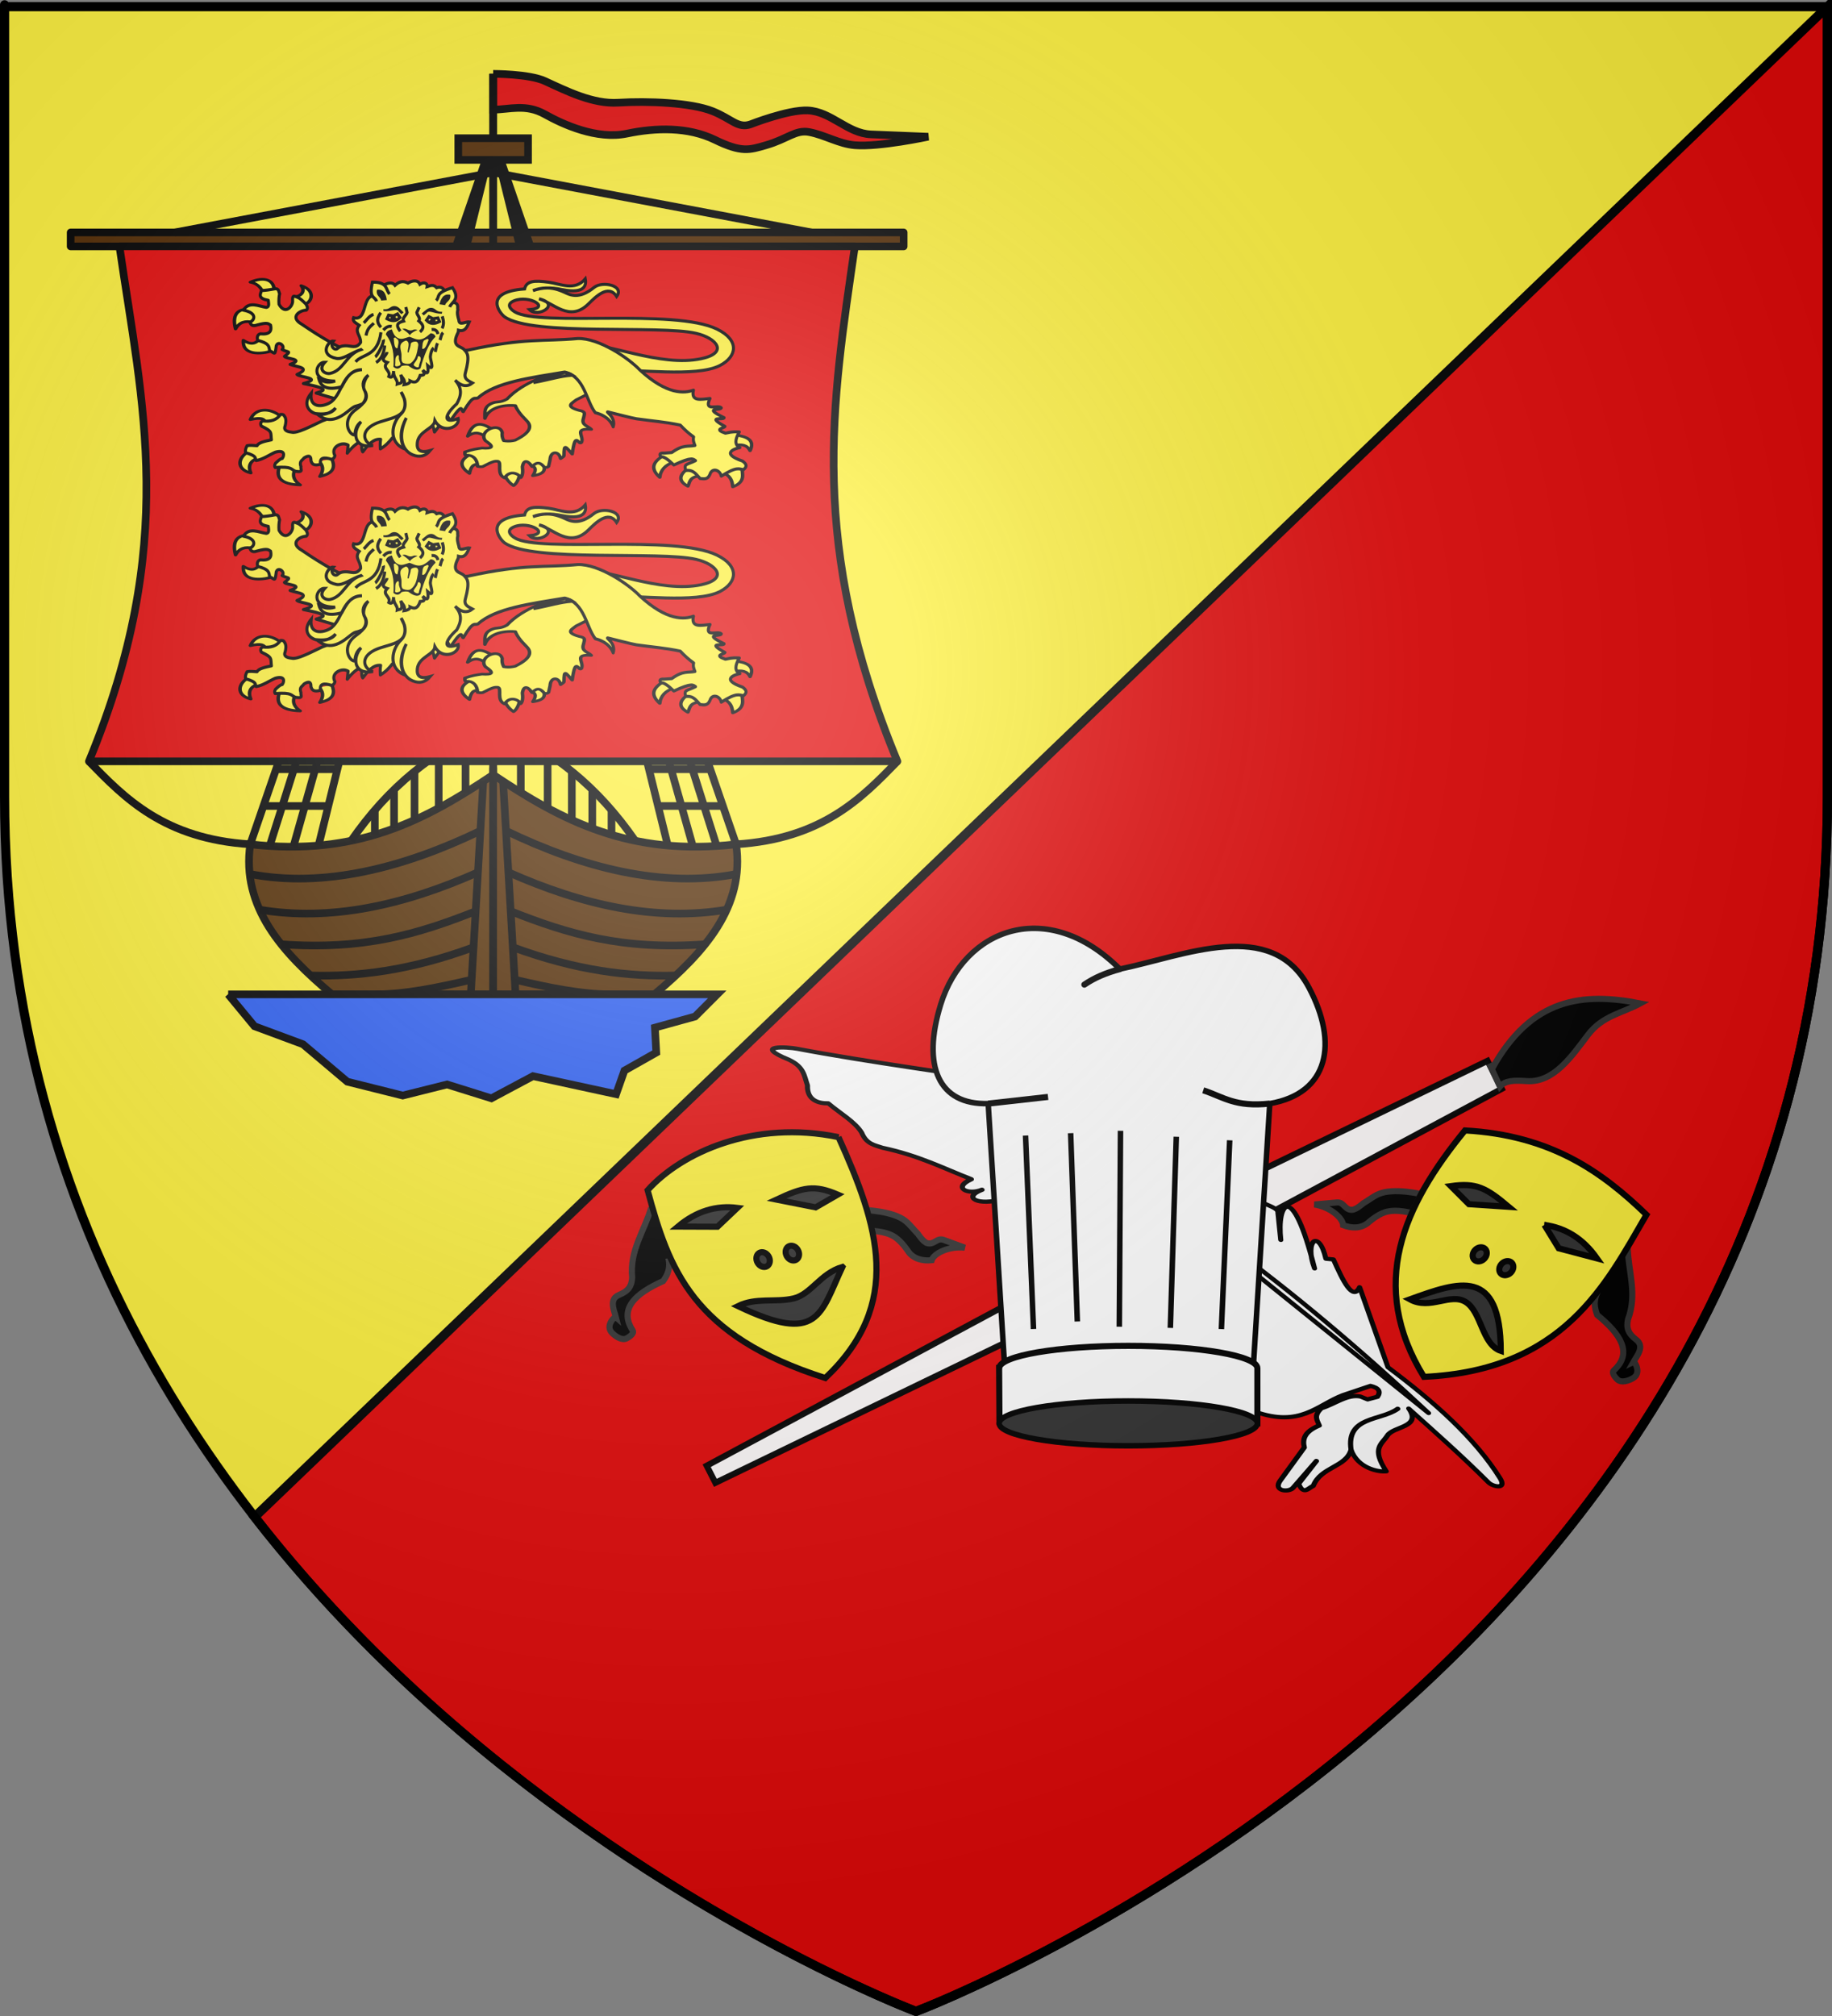<?xml version="1.0" encoding="UTF-8" standalone="no"?>
<svg
   xmlns:dc="http://purl.org/dc/elements/1.1/"
   xmlns:cc="http://creativecommons.org/ns#"
   xmlns:rdf="http://www.w3.org/1999/02/22-rdf-syntax-ns#"
   xmlns:svg="http://www.w3.org/2000/svg"
   xmlns="http://www.w3.org/2000/svg"
   xmlns:xlink="http://www.w3.org/1999/xlink"
   xmlns:sodipodi="http://sodipodi.sourceforge.net/DTD/sodipodi-0.dtd"
   xmlns:inkscape="http://www.inkscape.org/namespaces/inkscape"
   height="660"
   width="600"
   version="1.0"
   id="svg2"
   sodipodi:version="0.32"
   inkscape:version="0.47pre1"
   sodipodi:docname="Blason_ville_fr_La_Bouille_(Seine-Maritime).svg"
   inkscape:export-filename="/Users/olivier/Desktop/Blason Rouge/Blason_Vide_3D.png"
   inkscape:export-xdpi="144"
   inkscape:export-ydpi="144"
   inkscape:output_extension="org.inkscape.output.svg.inkscape">
  <rect width="100%" height="100%" fill="#808080" stroke="none"/>
  <sodipodi:namedview
     inkscape:window-height="706"
     inkscape:window-width="1366"
     inkscape:pageshadow="2"
     inkscape:pageopacity="0.0"
     guidetolerance="10.0"
     gridtolerance="10.0"
     objecttolerance="10.0"
     borderopacity="1.0"
     bordercolor="#666666"
     pagecolor="#ffffff"
     id="base"
     showgrid="false"
     height="660px"
     inkscape:zoom="0.71969697"
     inkscape:cx="300"
     inkscape:cy="330"
     inkscape:window-x="-8"
     inkscape:window-y="-8"
     inkscape:current-layer="layer3"
     inkscape:object-nodes="true"
     inkscape:snap-global="true"
     inkscape:window-maximized="1"
     inkscape:object-paths="true" />
  <desc
     id="desc4">Flag of Canton of Valais (Wallis)</desc>
  <defs
     id="defs6">
    <linearGradient
       id="linearGradient2893">
      <stop
         style="stop-color:white;stop-opacity:0.314;"
         offset="0"
         id="stop2895" />
      <stop
         id="stop2897"
         offset="0.19"
         style="stop-color:white;stop-opacity:0.251;" />
      <stop
         style="stop-color:#6b6b6b;stop-opacity:0.125;"
         offset="0.6"
         id="stop2901" />
      <stop
         style="stop-color:black;stop-opacity:0.125;"
         offset="1"
         id="stop2899" />
    </linearGradient>
    <radialGradient
       inkscape:collect="always"
       xlink:href="#linearGradient2893"
       id="radialGradient3163"
       gradientUnits="userSpaceOnUse"
       gradientTransform="matrix(1.353,0,0,1.349,-77.629,-85.747)"
       cx="221.445"
       cy="226.331"
       fx="221.445"
       fy="226.331"
       r="300" />
    <g
       id="s-4">
      <g
         id="c-6">
        <path
           transform="matrix(0.951,0.309,-0.309,0.951,0,-1)"
           d="M 0,0 L 0,1 L 0.5,1 L 0,0 z"
           id="t-0" />
        <use
           height="540"
           width="810"
           y="0"
           x="0"
           id="use2144-7"
           transform="scale(-1,1)"
           xlink:href="#t-0" />
      </g>
      <g
         id="a-1">
        <use
           height="540"
           width="810"
           y="0"
           x="0"
           id="use2147-7"
           transform="matrix(0.309,0.951,-0.951,0.309,0,0)"
           xlink:href="#c-6" />
        <use
           height="540"
           width="810"
           y="0"
           x="0"
           id="use2149-7"
           transform="matrix(-0.809,0.588,-0.588,-0.809,0,0)"
           xlink:href="#c-6" />
      </g>
      <use
         height="540"
         width="810"
         y="0"
         x="0"
         id="use2151-7"
         transform="scale(-1,1)"
         xlink:href="#a-1" />
    </g>
    <g
       id="f">
      <rect
         id="rect1964"
         style="fill:#28166f"
         y="-30"
         x="-50"
         height="60"
         width="100" />
      <g
         id="g1966"
         style="fill:#ffffff"
         transform="translate(0,-20)">
        <path
           id="path1968"
           d="M -1.212,27.818 C -1.212,22.175 -2.091,20.471 -4.542,13.98 C -5.709,10.888 -5.024,7.103 -2.858,3.601 C -2.082,2.346 -1.114,1.214 0,0 C 1.114,1.214 2.082,2.346 2.858,3.601 C 5.024,7.103 5.709,10.888 4.542,13.98 C 2.091,20.471 1.212,22.175 1.212,27.818 L -1.212,27.818 z" />
        <path
           id="rwi"
           d="M 2.922,27.672 C 2.922,21.721 5.239,17.829 8.501,16.66 C 9.949,16.141 11.808,16.387 13.519,18.107 C 15.638,20.236 16.255,26.1 10.036,27.228 C 10.694,26.272 10.655,24.147 9.322,23.441 C 8.331,22.916 7.209,23.188 6.646,23.564 C 5.822,24.116 4.917,25.67 4.967,27.672 L 2.922,27.672 z" />
        <path
           id="path1971"
           d="M 1.777,30.183 C 1.79,32.191 2.795,33.518 4.516,34.257 C 4.295,34.955 3.257,36.378 1.831,36.281 C 1.55,37.787 1.282,38.632 0,40 C -1.282,38.632 -1.55,37.787 -1.831,36.281 C -3.257,36.378 -4.295,34.955 -4.516,34.257 C -2.795,33.518 -1.79,32.191 -1.777,30.183 L 1.777,30.183 z" />
        <use
           xlink:href="#rwi"
           height="400"
           width="800"
           y="0"
           x="0"
           id="use1973"
           transform="scale(-1,1)" />
        <rect
           id="rect1975"
           y="27.331"
           x="-7.923"
           height="3.218"
           width="15.846" />
      </g>
    </g>
    <g
       id="s">
      <g
         id="c">
        <path
           transform="matrix(0.951,0.309,-0.309,0.951,0,-1)"
           d="M 0,0 L 0,1 L 0.5,1 L 0,0 z"
           id="t" />
        <use
           height="540"
           width="810"
           y="0"
           x="0"
           id="use2144"
           transform="scale(-1,1)"
           xlink:href="#t" />
      </g>
      <g
         id="a">
        <use
           height="540"
           width="810"
           y="0"
           x="0"
           id="use2147"
           transform="matrix(0.309,0.951,-0.951,0.309,0,0)"
           xlink:href="#c" />
        <use
           height="540"
           width="810"
           y="0"
           x="0"
           id="use2149"
           transform="matrix(-0.809,0.588,-0.588,-0.809,0,0)"
           xlink:href="#c" />
      </g>
      <use
         height="540"
         width="810"
         y="0"
         x="0"
         id="use2151"
         transform="scale(-1,1)"
         xlink:href="#a" />
    </g>
    <g
       id="s-4-2">
      <g
         id="c-6-9">
        <path
           transform="matrix(0.951,0.309,-0.309,0.951,0,-1)"
           d="M 0,0 L 0,1 L 0.5,1 L 0,0 z"
           id="t-0-3" />
        <use
           height="540"
           width="810"
           y="0"
           x="0"
           id="use2144-7-0"
           transform="scale(-1,1)"
           xlink:href="#t-0-3" />
      </g>
      <g
         id="a-1-7">
        <use
           height="540"
           width="810"
           y="0"
           x="0"
           id="use2147-7-7"
           transform="matrix(0.309,0.951,-0.951,0.309,0,0)"
           xlink:href="#c-6-9" />
        <use
           height="540"
           width="810"
           y="0"
           x="0"
           id="use2149-7-8"
           transform="matrix(-0.809,0.588,-0.588,-0.809,0,0)"
           xlink:href="#c-6-9" />
      </g>
      <use
         height="540"
         width="810"
         y="0"
         x="0"
         id="use2151-7-7"
         transform="scale(-1,1)"
         xlink:href="#a-1-7" />
    </g>
    <g
       id="f-2">
      <rect
         id="rect1964-5"
         style="fill:#28166f"
         y="-30"
         x="-50"
         height="60"
         width="100" />
      <g
         id="g1966-7"
         style="fill:#ffffff"
         transform="translate(0,-20)">
        <path
           id="path1968-4"
           d="M -1.212,27.818 C -1.212,22.175 -2.091,20.471 -4.542,13.98 C -5.709,10.888 -5.024,7.103 -2.858,3.601 C -2.082,2.346 -1.114,1.214 0,0 C 1.114,1.214 2.082,2.346 2.858,3.601 C 5.024,7.103 5.709,10.888 4.542,13.98 C 2.091,20.471 1.212,22.175 1.212,27.818 L -1.212,27.818 z" />
        <path
           id="rwi-4"
           d="M 2.922,27.672 C 2.922,21.721 5.239,17.829 8.501,16.66 C 9.949,16.141 11.808,16.387 13.519,18.107 C 15.638,20.236 16.255,26.1 10.036,27.228 C 10.694,26.272 10.655,24.147 9.322,23.441 C 8.331,22.916 7.209,23.188 6.646,23.564 C 5.822,24.116 4.917,25.67 4.967,27.672 L 2.922,27.672 z" />
        <path
           id="path1971-4"
           d="M 1.777,30.183 C 1.79,32.191 2.795,33.518 4.516,34.257 C 4.295,34.955 3.257,36.378 1.831,36.281 C 1.55,37.787 1.282,38.632 0,40 C -1.282,38.632 -1.55,37.787 -1.831,36.281 C -3.257,36.378 -4.295,34.955 -4.516,34.257 C -2.795,33.518 -1.79,32.191 -1.777,30.183 L 1.777,30.183 z" />
        <use
           xlink:href="#rwi-4"
           height="400"
           width="800"
           y="0"
           x="0"
           id="use1973-4"
           transform="scale(-1,1)" />
        <rect
           id="rect1975-4"
           y="27.331"
           x="-7.923"
           height="3.218"
           width="15.846" />
      </g>
    </g>
    <g
       id="s-3">
      <g
         id="c-4">
        <path
           transform="matrix(0.951,0.309,-0.309,0.951,0,-1)"
           d="M 0,0 L 0,1 L 0.5,1 L 0,0 z"
           id="t-2" />
        <use
           height="540"
           width="810"
           y="0"
           x="0"
           id="use2144-8"
           transform="scale(-1,1)"
           xlink:href="#t-2" />
      </g>
      <g
         id="a-8">
        <use
           height="540"
           width="810"
           y="0"
           x="0"
           id="use2147-75"
           transform="matrix(0.309,0.951,-0.951,0.309,0,0)"
           xlink:href="#c-4" />
        <use
           height="540"
           width="810"
           y="0"
           x="0"
           id="use2149-8"
           transform="matrix(-0.809,0.588,-0.588,-0.809,0,0)"
           xlink:href="#c-4" />
      </g>
      <use
         height="540"
         width="810"
         y="0"
         x="0"
         id="use2151-1"
         transform="scale(-1,1)"
         xlink:href="#a-8" />
    </g>
    <g
       id="s-40">
      <g
         id="c-7">
        <path
           id="t-03"
           d="M 0,0 L 0,1 L 0.5,1 L 0,0 z"
           transform="matrix(0.951,0.309,-0.309,0.951,0,-1)" />
        <use
           xlink:href="#t-03"
           transform="scale(-1,1)"
           id="use2144-4"
           x="0"
           y="0"
           width="810"
           height="540" />
      </g>
      <g
         id="a-0">
        <use
           xlink:href="#c-7"
           transform="matrix(0.309,0.951,-0.951,0.309,0,0)"
           id="use2147-0"
           x="0"
           y="0"
           width="810"
           height="540" />
        <use
           xlink:href="#c-7"
           transform="matrix(-0.809,0.588,-0.588,-0.809,0,0)"
           id="use2149-5"
           x="0"
           y="0"
           width="810"
           height="540" />
      </g>
      <use
         xlink:href="#a-0"
         transform="scale(-1,1)"
         id="use2151-3"
         x="0"
         y="0"
         width="810"
         height="540" />
    </g>
    <g
       id="f-25">
      <rect
         width="100"
         height="60"
         x="-50"
         y="-30"
         style="fill:#28166f"
         id="rect1964-3" />
      <g
         transform="translate(0,-20)"
         style="fill:#ffffff"
         id="g1966-5">
        <path
           d="M -1.212,27.818 C -1.212,22.175 -2.091,20.471 -4.542,13.98 C -5.709,10.888 -5.024,7.103 -2.858,3.601 C -2.082,2.346 -1.114,1.214 0,0 C 1.114,1.214 2.082,2.346 2.858,3.601 C 5.024,7.103 5.709,10.888 4.542,13.98 C 2.091,20.471 1.212,22.175 1.212,27.818 L -1.212,27.818 z"
           id="path1968-1" />
        <path
           d="M 2.922,27.672 C 2.922,21.721 5.239,17.829 8.501,16.66 C 9.949,16.141 11.808,16.387 13.519,18.107 C 15.638,20.236 16.255,26.1 10.036,27.228 C 10.694,26.272 10.655,24.147 9.322,23.441 C 8.331,22.916 7.209,23.188 6.646,23.564 C 5.822,24.116 4.917,25.67 4.967,27.672 L 2.922,27.672 z"
           id="rwi-2" />
        <path
           d="M 1.777,30.183 C 1.79,32.191 2.795,33.518 4.516,34.257 C 4.295,34.955 3.257,36.378 1.831,36.281 C 1.55,37.787 1.282,38.632 0,40 C -1.282,38.632 -1.55,37.787 -1.831,36.281 C -3.257,36.378 -4.295,34.955 -4.516,34.257 C -2.795,33.518 -1.79,32.191 -1.777,30.183 L 1.777,30.183 z"
           id="path1971-2" />
        <use
           transform="scale(-1,1)"
           id="use1973-2"
           x="0"
           y="0"
           width="800"
           height="400"
           xlink:href="#rwi-2" />
        <rect
           width="15.846"
           height="3.218"
           x="-7.923"
           y="27.331"
           id="rect1975-6" />
      </g>
    </g>
    <g
       id="s-4-7">
      <g
         id="c-6-5">
        <path
           id="t-0-34"
           d="M 0,0 L 0,1 L 0.5,1 L 0,0 z"
           transform="matrix(0.951,0.309,-0.309,0.951,0,-1)" />
        <use
           xlink:href="#t-0-34"
           transform="scale(-1,1)"
           id="use2144-7-3"
           x="0"
           y="0"
           width="810"
           height="540" />
      </g>
      <g
         id="a-1-2">
        <use
           xlink:href="#c-6-5"
           transform="matrix(0.309,0.951,-0.951,0.309,0,0)"
           id="use2147-7-1"
           x="0"
           y="0"
           width="810"
           height="540" />
        <use
           xlink:href="#c-6-5"
           transform="matrix(-0.809,0.588,-0.588,-0.809,0,0)"
           id="use2149-7-1"
           x="0"
           y="0"
           width="810"
           height="540" />
      </g>
      <use
         xlink:href="#a-1-2"
         transform="scale(-1,1)"
         id="use2151-7-3"
         x="0"
         y="0"
         width="810"
         height="540" />
    </g>
  </defs>
  <g
     inkscape:groupmode="layer"
     id="layer3"
     inkscape:label="Fond écu"
     style="display:inline">
    <path
       id="path2855"
       style="fill:#fcef3c;fill-opacity:1;fill-rule:evenodd;stroke:none;stroke-width:1px;stroke-linecap:butt;stroke-linejoin:miter;stroke-opacity:1"
       d="M 300,658.5 C 300,658.5 598.5,546.18 598.5,260.728 C 598.5,-24.723 598.5,2.176 598.5,2.176 L 1.5,2.176 L 1.5,260.728 C 1.5,546.18 300,658.5 300,658.5 z"
       sodipodi:nodetypes="cccccc" />
    <g
       id="g3714"
       transform="translate(212.95,-619.159)" />
    <g
       id="layer9"
       inkscape:label="Fond d'écu"
       transform="translate(212.95,-619.159)">
      <g
         transform="matrix(2,0,0,2,-732.892,-1853.188)"
         inkscape:label="Meubles"
         id="g2807" />
      <g
         transform="matrix(2,0,0,2,1696.976,-413.55)"
         inkscape:label="Meubles"
         id="g4626" />
      <g
         id="g5271"
         inkscape:label="Meubles"
         transform="matrix(2,0,0,2,-732.892,-453.188)" />
      <g
         id="g5273"
         inkscape:label="Reflet final"
         transform="matrix(2,0,0,2,-732.892,-453.188)" />
      <g
         id="g5275"
         inkscape:label="Contour final"
         transform="matrix(2,0,0,2,-732.892,-453.188)" />
    </g>
    <g
       id="layer6"
       inkscape:label="Reflet final"
       transform="translate(212.95,-619.159)" />
    <g
       id="layer5"
       inkscape:label="Contour final"
       transform="translate(212.95,-619.159)" />
    <path
       style="fill:#e20909;fill-opacity:1;fill-rule:evenodd;stroke:#000000;stroke-width:3;stroke-linecap:butt;stroke-linejoin:miter;stroke-opacity:1"
       d="M 598.5 2.188 L 83.406 496.625 C 171.776 610.242 300 658.5 300 658.5 C 300 658.5 598.5 546.17 598.5 260.719 L 598.5 2.188 z "
       id="path17393" />
  </g>
  <g
     inkscape:groupmode="layer"
     id="layer4"
     inkscape:label="Meubles">
    <path
       style="fill:#e20909;stroke:#000000;stroke-width:2.5;stroke-linecap:butt;stroke-linejoin:miter;stroke-miterlimit:4;stroke-opacity:1;stroke-dasharray:none"
       d="m 161.518,24.176 c 0,0 11.756,-0.018 16.937,2.357 7.156,3.281 15.706,7.604 24.047,7.087 9.534,-0.591 23.771,-0.055 30.881,2.784 6.281,2.509 8.269,5.739 12.403,4.303 0,0 12.307,-4.848 18.731,-4.556 7.771,0.352 12.984,7.532 20.756,7.847 l 18.731,0.759 c 0,0 -16.005,3.45 -24.047,2.784 -5.163,-0.428 -9.844,-3.343 -14.934,-4.303 -4.472,-0.844 -7.071,2.257 -14.175,4.303 -5.456,1.571 -7.936,2.489 -16.706,-1.772 -8.783,-4.268 -19.298,-4.023 -28.856,-2.025 -9.847,2.059 -20.973,-3.041 -26.831,-6.328 -6.314,-3.543 -11.642,-1.539 -16.937,-1.519 l 0,-11.723 z"
       id="path16764"
       sodipodi:nodetypes="csssssscsssssscc" />
    <g
       id="g17967">
      <path
         id="rect16197"
         d="m 23.138,76.102 272.821,0 0,4.569 -272.821,0 0,-4.569 z"
         style="fill:#502800;fill-opacity:1;fill-rule:nonzero;stroke:#000000;stroke-width:2.5;stroke-linecap:round;stroke-linejoin:round;stroke-miterlimit:4;stroke-opacity:1;stroke-dasharray:none" />
      <path
         sodipodi:nodetypes="ccccc"
         id="path16208"
         d="m 161.518,253.644 0,71.892 -52.794,0 C 92.322,311.779 79.024,296.934 81.96,276.408 c 34.91,3.988 57.008,-7.737 79.558,-22.764 z"
         style="opacity:0.98;fill:#502800;stroke:#000000;stroke-width:2.5;stroke-linecap:butt;stroke-linejoin:miter;stroke-miterlimit:4;stroke-opacity:1;stroke-dasharray:none" />
      <path
         id="path16720"
         d="m 158.282,255.778 -4.096,69.758"
         style="fill:none;stroke:#000000;stroke-width:2.5;stroke-linecap:butt;stroke-linejoin:miter;stroke-miterlimit:4;stroke-opacity:1;stroke-dasharray:none" />
      <path
         sodipodi:nodetypes="cc"
         id="path16722"
         d="m 81.773,286.119 c 24.21,4.722 50.496,-2.034 75.557,-14.12"
         style="fill:none;stroke:#000000;stroke-width:2.5;stroke-linecap:butt;stroke-linejoin:miter;stroke-miterlimit:4;stroke-opacity:1;stroke-dasharray:none" />
      <path
         sodipodi:nodetypes="cc"
         id="path16724"
         d="m 156.532,285.582 c -24.399,10.826 -48.337,16.118 -71.51,12.233"
         style="fill:none;stroke:#000000;stroke-width:2.5;stroke-linecap:butt;stroke-linejoin:miter;stroke-miterlimit:4;stroke-opacity:1;stroke-dasharray:none" />
      <path
         sodipodi:nodetypes="cc"
         id="path16726"
         d="m 92.099,309.139 c 27.144,1.952 44.863,-3.364 63.686,-10.824"
         style="fill:none;stroke:#000000;stroke-width:2.5;stroke-linecap:butt;stroke-linejoin:miter;stroke-miterlimit:4;stroke-opacity:1;stroke-dasharray:none" />
      <path
         sodipodi:nodetypes="cc"
         id="path16728"
         d="m 155.092,310.106 c -21.048,7.732 -38.042,9.672 -53.385,9.253"
         style="fill:none;stroke:#000000;stroke-width:2.5;stroke-linecap:butt;stroke-linejoin:miter;stroke-miterlimit:4;stroke-opacity:1;stroke-dasharray:none" />
      <path
         sodipodi:nodetypes="cc"
         id="path16730"
         d="m 154.468,320.73 c -11.44,2.658 -21.857,4.806 -31.499,4.806"
         style="fill:none;stroke:#000000;stroke-width:2.5;stroke-linecap:butt;stroke-linejoin:miter;stroke-miterlimit:4;stroke-opacity:1;stroke-dasharray:none" />
      <path
         sodipodi:nodetypes="cc"
         id="path16732"
         d="m 29.125,249.25 c 11.723,12.044 24.626,25.381 52.835,27.158"
         style="fill:none;stroke:#000000;stroke-width:2.5;stroke-linecap:butt;stroke-linejoin:miter;stroke-miterlimit:4;stroke-opacity:1;stroke-dasharray:none" />
      <path
         sodipodi:nodetypes="cc"
         id="path16734"
         d="m 161.518,253.644 0,-229.468"
         style="fill:none;stroke:#000000;stroke-width:2.5;stroke-linecap:butt;stroke-linejoin:miter;stroke-miterlimit:4;stroke-opacity:1;stroke-dasharray:none" />
      <path
         id="path16736"
         d="M 81.96,276.408 161.518,45.265"
         style="fill:none;stroke:#000000;stroke-width:2.5;stroke-linecap:butt;stroke-linejoin:miter;stroke-miterlimit:4;stroke-opacity:1;stroke-dasharray:none" />
      <path
         sodipodi:nodetypes="cc"
         id="path16738"
         d="M 88.322,276.972 161.518,45.265"
         style="fill:none;stroke:#000000;stroke-width:2.5;stroke-linecap:butt;stroke-linejoin:miter;stroke-miterlimit:4;stroke-opacity:1;stroke-dasharray:none" />
      <path
         sodipodi:nodetypes="cc"
         id="path16740"
         d="M 96.09,277.192 161.518,45.265"
         style="fill:none;stroke:#000000;stroke-width:2.5;stroke-linecap:butt;stroke-linejoin:miter;stroke-miterlimit:4;stroke-opacity:1;stroke-dasharray:none" />
      <path
         id="path16742"
         d="M 104.329,276.804 161.518,45.265"
         style="fill:none;stroke:#000000;stroke-width:2.5;stroke-linecap:butt;stroke-linejoin:miter;stroke-miterlimit:4;stroke-opacity:1;stroke-dasharray:none" />
      <path
         id="path16744"
         d="M 161.518,56.468 57.229,76.102"
         style="fill:none;stroke:#000000;stroke-width:2.5;stroke-linecap:butt;stroke-linejoin:miter;stroke-miterlimit:4;stroke-opacity:1;stroke-dasharray:none" />
      <path
         id="path16746"
         d="m 86.276,263.87 21.305,0"
         style="fill:none;stroke:#000000;stroke-width:2.5;stroke-linecap:butt;stroke-linejoin:miter;stroke-miterlimit:4;stroke-opacity:1;stroke-dasharray:none" />
      <path
         id="path16748"
         d="m 90.419,251.832 20.705,0"
         style="fill:none;stroke:#000000;stroke-width:2.5;stroke-linecap:butt;stroke-linejoin:miter;stroke-miterlimit:4;stroke-opacity:1;stroke-dasharray:none" />
      <path
         sodipodi:nodetypes="cc"
         id="path16750"
         d="m 115.002,275.247 c 12.209,-17.592 26.833,-29.639 46.517,-37.986"
         style="fill:none;stroke:#000000;stroke-width:2.5;stroke-linecap:butt;stroke-linejoin:miter;stroke-miterlimit:4;stroke-opacity:1;stroke-dasharray:none" />
      <path
         id="path16752"
         d="m 122.761,273.305 0,-8.105"
         style="fill:none;stroke:#000000;stroke-width:2.5;stroke-linecap:butt;stroke-linejoin:miter;stroke-miterlimit:4;stroke-opacity:1;stroke-dasharray:none" />
      <path
         id="path16754"
         d="m 129.059,271.203 0,-12.7"
         style="fill:none;stroke:#000000;stroke-width:2.5;stroke-linecap:butt;stroke-linejoin:miter;stroke-miterlimit:4;stroke-opacity:1;stroke-dasharray:none" />
      <path
         id="path16756"
         d="m 135.759,268.449 0,-15.908"
         style="fill:none;stroke:#000000;stroke-width:2.5;stroke-linecap:butt;stroke-linejoin:miter;stroke-miterlimit:4;stroke-opacity:1;stroke-dasharray:none" />
      <path
         id="path16758"
         d="m 143.678,264.537 0,-17.795"
         style="fill:none;stroke:#000000;stroke-width:2.5;stroke-linecap:butt;stroke-linejoin:miter;stroke-miterlimit:4;stroke-opacity:1;stroke-dasharray:none" />
      <path
         id="path16760"
         d="m 152.474,259.46 0,-17.915"
         style="fill:none;stroke:#000000;stroke-width:2.5;stroke-linecap:butt;stroke-linejoin:miter;stroke-miterlimit:4;stroke-opacity:1;stroke-dasharray:none" />
      <path
         style="fill:#502800;stroke:#000000;stroke-width:2.5;stroke-linecap:butt;stroke-linejoin:miter;stroke-miterlimit:4;stroke-opacity:1;stroke-dasharray:none"
         d="m 161.518,253.644 0,71.892 52.794,0 c 16.402,-13.758 29.7,-28.602 26.764,-49.128 -34.91,3.988 -57.008,-7.737 -79.558,-22.764 z"
         id="path16766"
         sodipodi:nodetypes="ccccc" />
      <path
         style="fill:none;stroke:#000000;stroke-width:2.5;stroke-linecap:butt;stroke-linejoin:miter;stroke-miterlimit:4;stroke-opacity:1;stroke-dasharray:none"
         d="m 164.755,255.778 4.096,69.758"
         id="path16768" />
      <path
         style="fill:none;stroke:#000000;stroke-width:2.5;stroke-linecap:butt;stroke-linejoin:miter;stroke-miterlimit:4;stroke-opacity:1;stroke-dasharray:none"
         d="m 241.264,286.119 c -24.21,4.722 -50.496,-2.034 -75.557,-14.12"
         id="path16770"
         sodipodi:nodetypes="cc" />
      <path
         style="fill:none;stroke:#000000;stroke-width:2.5;stroke-linecap:butt;stroke-linejoin:miter;stroke-miterlimit:4;stroke-opacity:1;stroke-dasharray:none"
         d="m 166.505,285.582 c 24.399,10.826 48.337,16.118 71.51,12.233"
         id="path16772"
         sodipodi:nodetypes="cc" />
      <path
         style="fill:none;stroke:#000000;stroke-width:2.5;stroke-linecap:butt;stroke-linejoin:miter;stroke-miterlimit:4;stroke-opacity:1;stroke-dasharray:none"
         d="m 230.938,309.139 c -27.144,1.952 -44.863,-3.364 -63.686,-10.824"
         id="path16774"
         sodipodi:nodetypes="cc" />
      <path
         style="fill:none;stroke:#000000;stroke-width:2.5;stroke-linecap:butt;stroke-linejoin:miter;stroke-miterlimit:4;stroke-opacity:1;stroke-dasharray:none"
         d="m 167.945,310.106 c 21.048,7.732 38.042,9.672 53.385,9.253"
         id="path16776"
         sodipodi:nodetypes="cc" />
      <path
         style="fill:none;stroke:#000000;stroke-width:2.5;stroke-linecap:butt;stroke-linejoin:miter;stroke-miterlimit:4;stroke-opacity:1;stroke-dasharray:none"
         d="m 168.569,320.73 c 11.44,2.658 21.857,4.806 31.499,4.806"
         id="path16778"
         sodipodi:nodetypes="cc" />
      <path
         style="fill:none;stroke:#000000;stroke-width:2.5;stroke-linecap:butt;stroke-linejoin:miter;stroke-miterlimit:4;stroke-opacity:1;stroke-dasharray:none"
         d="m 293.912,249.25 c -11.723,12.044 -24.626,25.381 -52.835,27.158"
         id="path16780"
         sodipodi:nodetypes="cc" />
      <path
         style="fill:none;stroke:#000000;stroke-width:2.5;stroke-linecap:butt;stroke-linejoin:miter;stroke-miterlimit:4;stroke-opacity:1;stroke-dasharray:none"
         d="m 161.518,253.644 0,-229.468"
         id="path16782"
         sodipodi:nodetypes="cc" />
      <path
         style="fill:none;stroke:#000000;stroke-width:2.5;stroke-linecap:butt;stroke-linejoin:miter;stroke-miterlimit:4;stroke-opacity:1;stroke-dasharray:none"
         d="M 241.077,276.408 161.518,45.265"
         id="path16784" />
      <path
         style="fill:none;stroke:#000000;stroke-width:2.5;stroke-linecap:butt;stroke-linejoin:miter;stroke-miterlimit:4;stroke-opacity:1;stroke-dasharray:none"
         d="M 234.715,276.972 161.518,45.265"
         id="path16786"
         sodipodi:nodetypes="cc" />
      <path
         style="fill:none;stroke:#000000;stroke-width:2.5;stroke-linecap:butt;stroke-linejoin:miter;stroke-miterlimit:4;stroke-opacity:1;stroke-dasharray:none"
         d="M 226.947,277.192 161.518,45.265"
         id="path16788"
         sodipodi:nodetypes="cc" />
      <path
         style="fill:none;stroke:#000000;stroke-width:2.5;stroke-linecap:butt;stroke-linejoin:miter;stroke-miterlimit:4;stroke-opacity:1;stroke-dasharray:none"
         d="M 218.708,276.804 161.518,45.265"
         id="path16790" />
      <path
         style="fill:none;stroke:#000000;stroke-width:2.5;stroke-linecap:butt;stroke-linejoin:miter;stroke-miterlimit:4;stroke-opacity:1;stroke-dasharray:none"
         d="M 161.518,56.468 265.808,76.102"
         id="path16792" />
      <path
         style="fill:none;stroke:#000000;stroke-width:2.5;stroke-linecap:butt;stroke-linejoin:miter;stroke-miterlimit:4;stroke-opacity:1;stroke-dasharray:none"
         d="m 236.761,263.87 -21.305,0"
         id="path16794" />
      <path
         style="fill:none;stroke:#000000;stroke-width:2.5;stroke-linecap:butt;stroke-linejoin:miter;stroke-miterlimit:4;stroke-opacity:1;stroke-dasharray:none"
         d="m 232.618,251.832 -20.705,0"
         id="path16796" />
      <path
         style="fill:none;stroke:#000000;stroke-width:2.5;stroke-linecap:butt;stroke-linejoin:miter;stroke-miterlimit:4;stroke-opacity:1;stroke-dasharray:none"
         d="m 208.035,275.247 c -12.209,-17.592 -26.833,-29.639 -46.517,-37.986"
         id="path16798"
         sodipodi:nodetypes="cc" />
      <path
         style="fill:none;stroke:#000000;stroke-width:2.5;stroke-linecap:butt;stroke-linejoin:miter;stroke-miterlimit:4;stroke-opacity:1;stroke-dasharray:none"
         d="m 200.276,273.305 0,-8.105"
         id="path16800" />
      <path
         style="fill:none;stroke:#000000;stroke-width:2.5;stroke-linecap:butt;stroke-linejoin:miter;stroke-miterlimit:4;stroke-opacity:1;stroke-dasharray:none"
         d="m 193.978,271.203 0,-12.7"
         id="path16802" />
      <path
         style="fill:none;stroke:#000000;stroke-width:2.5;stroke-linecap:butt;stroke-linejoin:miter;stroke-miterlimit:4;stroke-opacity:1;stroke-dasharray:none"
         d="m 187.278,268.449 0,-15.908"
         id="path16804" />
      <path
         style="fill:none;stroke:#000000;stroke-width:2.5;stroke-linecap:butt;stroke-linejoin:miter;stroke-miterlimit:4;stroke-opacity:1;stroke-dasharray:none"
         d="m 179.359,264.537 0,-17.795"
         id="path16806" />
      <path
         style="fill:none;stroke:#000000;stroke-width:2.5;stroke-linecap:butt;stroke-linejoin:miter;stroke-miterlimit:4;stroke-opacity:1;stroke-dasharray:none"
         d="m 170.563,259.46 0,-17.915"
         id="path16808" />
      <path
         sodipodi:nodetypes="cccccc"
         id="path16204"
         d="m 39.125,80.656 c 7.451,51.649 19.402,97.478 -10,168.594 l 130.422,0 134.365,0 C 264.51,178.134 272.518,132.305 279.969,80.656 l -240.844,0 z"
         style="fill:#e20909;fill-opacity:1;fill-rule:nonzero;stroke:#000000;stroke-width:2.5;stroke-linejoin:round;stroke-miterlimit:4;stroke-opacity:1;stroke-dasharray:none" />
      <path
         id="path16812"
         d="m 74.724,325.536 160.18,0 -7.26,7.26 -13.159,3.63 0.454,8.168 -10.437,5.899 -2.723,7.714 -27.226,-5.899 -13.613,7.26 -14.521,-4.538 -14.521,3.63 -18.151,-4.538 -14.521,-12.252 -15.882,-5.899 -8.622,-10.437 z"
         style="fill:#2b5df2;stroke:#000000;stroke-width:2.5;stroke-linecap:butt;stroke-linejoin:miter;stroke-miterlimit:4;stroke-opacity:1;stroke-dasharray:none" />
      <path
         id="path16762"
         d="m 150.094,45.25 0,7.094 11.438,0 11.406,0 0,-7.094 -11.406,0 -11.438,0 z"
         style="fill:#502800;stroke:#000000;stroke-width:2.5;stroke-linecap:butt;stroke-linejoin:miter;stroke-miterlimit:4;stroke-opacity:1;stroke-dasharray:none" />
      <g
         transform="translate(-686,14)"
         id="g17328">
        <g
           style="fill:#fcef3c;fill-opacity:1;stroke:#000000;stroke-width:4.131;stroke-linecap:round;stroke-linejoin:round;stroke-miterlimit:4;stroke-opacity:1;stroke-dasharray:none"
           id="g31346"
           transform="matrix(0.276,0,0,0.212,743.04,40.278)">
          <g
             style="fill:#fcef3c;fill-opacity:1;stroke:#000000;stroke-width:4.131;stroke-linecap:round;stroke-linejoin:round;stroke-miterlimit:4;stroke-opacity:1;stroke-dasharray:none"
             id="g31348">
            <path
               inkscape:connector-curvature="0"
               d="m 370.348,418.672 c -0.758,-0.408 10.794,-7.443 8.59,-10.553 -12.166,-10.39 -23.678,-16.2 -30.678,9.572 9.986,-9.293 15.908,-3.68 22.088,0.982 z"
               style="fill:#fcef3c;fill-opacity:1;fill-rule:nonzero;stroke:#000000;stroke-width:4.131;stroke-linecap:round;stroke-linejoin:round;stroke-miterlimit:4;stroke-opacity:1;stroke-dasharray:none;stroke-dashoffset:0;marker:none;visibility:visible;display:inline;overflow:visible"
               id="path31350" />
            <path
               inkscape:connector-curvature="0"
               d="m 363.967,461.867 c 1.628,1.905 -2.466,-25.398 -10.799,-17.18 -15.35,9.456 -14.822,19.668 -2.7,30.433 2.354,-16.001 7.956,-14.467 13.498,-13.253 l 0,0 z"
               style="fill:#fcef3c;fill-opacity:1;fill-rule:nonzero;stroke:#000000;stroke-width:4.131;stroke-linecap:round;stroke-linejoin:round;stroke-miterlimit:4;stroke-opacity:1;stroke-dasharray:none;stroke-dashoffset:0;marker:none;visibility:visible;display:inline;overflow:visible"
               id="path31352" />
            <path
               inkscape:connector-curvature="0"
               d="m 410.107,474.874 c 1.215,-2.802 -4.352,-5.086 -9.771,-5.373 -5.419,-0.288 -10.689,1.42 -8.882,6.6 3.876,10.774 8.421,15.311 11.289,17.761 2.198,-1.594 6.432,-8.372 7.363,-18.988 z"
               style="fill:#fcef3c;fill-opacity:1;fill-rule:nonzero;stroke:#000000;stroke-width:4.131;stroke-linecap:round;stroke-linejoin:round;stroke-miterlimit:4;stroke-opacity:1;stroke-dasharray:none;stroke-dashoffset:0;marker:none;visibility:visible;display:inline;overflow:visible"
               id="path31354" />
            <path
               inkscape:connector-curvature="0"
               d="m 439.313,460.149 c 0.65,-7.009 -20.039,-0.249 -15.707,2.209 4.332,2.458 7.326,5.985 1.963,16.198 17.299,-3.31 13.094,-11.398 13.744,-18.407 z"
               style="fill:#fcef3c;fill-opacity:1;fill-rule:nonzero;stroke:#000000;stroke-width:4.131;stroke-linecap:round;stroke-linejoin:round;stroke-miterlimit:4;stroke-opacity:1;stroke-dasharray:none;stroke-dashoffset:0;marker:none;visibility:visible;display:inline;overflow:visible"
               id="path31356" />
          </g>
          <path
             inkscape:connector-curvature="0"
             sodipodi:nodetypes="ccccscccccccccccccccccccccsccccccccc"
             d="m 492.857,341.648 -23.457,-42.857 -6.429,10.357 c -18.413,15.916 -47.56,22.983 -68.065,51.176 -8.837,6.413 -11.721,2.676 -18.6,6.886 -8.915,5.455 -7.492,13.316 -7.592,23.008 4.572,-16.176 20.646,-21.584 36.127,-19.943 1.957,6.388 5.952,13.731 12.659,22.266 4.762,6.049 10.444,16.408 -12.857,31.25 -2.605,0.785 -7.158,2.256 -13.571,0.714 -2,-5.01 -2.148,-8.908 -1.786,-12.5 -3.053,-16.933 -29.002,-2.667 -20,12.5 11.418,9.784 7.944,12.577 -3.929,11.429 -6.001,1.082 -12.03,2.197 -20.357,6.071 -0.103,2.008 -0.12,3.929 0.714,5 12.975,-1.524 14.379,13.751 14.286,17.143 1.743,0.4 3.407,0.878 6.071,0.357 13.231,-8.99 14.573,-8.509 18.066,-8.224 5.236,1.901 -2.33,19.984 8.006,25.724 6.519,-13.556 17.544,-5.644 19.122,-0.407 2.651,-3.863 2.493,-10.134 1.949,-16.735 1.913,-14.658 8.578,-6.534 11.429,-0.357 6.71,-8.802 10.286,-5.589 14.766,1.071 3.193,0.455 3.534,-0.033 4.877,-1.429 l 1.786,-10.357 c 0.575,-13.898 10.386,-13.917 12.52,-1.622 1.707,-1.846 3.928,-2.894 3.955,-4.807 0.259,-18.751 1.395,-14.362 9.77,-2.182 4.048,-38.307 7.272,-12.429 10.898,-17.817 3.976,-9.567 -10.244,-22.815 11.786,-20.357 -3.538,-5.327 -12.311,-6.073 -9.286,-17.143 1.134,-7.074 3.258,-10.116 -5.243,-12.143 -17.708,-6.305 -7.334,-11.964 -3.214,-16.429 l 15.367,-9.98 0.233,-9.663 0,0 z"
             style="fill:#fcef3c;fill-opacity:1;fill-rule:nonzero;stroke:#000000;stroke-width:4.131;stroke-linecap:round;stroke-linejoin:round;stroke-miterlimit:4;stroke-opacity:1;stroke-dasharray:none;stroke-dashoffset:0;marker:none;visibility:visible;display:inline;overflow:visible"
             id="path31358" />
        </g>
        <g
           style="fill:#fcef3c;fill-opacity:1;stroke:#000000;stroke-width:4.131;stroke-linecap:round;stroke-linejoin:round;stroke-miterlimit:4;stroke-opacity:1;stroke-dasharray:none"
           id="g31362"
           transform="matrix(0.275,0.022,-0.021,0.211,752.074,36.089)">
          <path
             inkscape:connector-curvature="0"
             d="m 101.78,203.343 c 1.028,2.82 -1.806,3.333 -11.218,5.243 -4.702,-5.94 -6.659,-13.958 -17.946,-15.707 15.228,-10.814 28.246,-6.807 29.164,10.464 z"
             style="fill:#fcef3c;fill-opacity:1;fill-rule:nonzero;stroke:#000000;stroke-width:4.131;stroke-linecap:round;stroke-linejoin:round;stroke-miterlimit:4;stroke-opacity:1;stroke-dasharray:none;stroke-dashoffset:0;marker:none;visibility:visible;display:inline;overflow:visible"
             id="path31364" />
          <path
             inkscape:connector-curvature="0"
             d="m 137.93,220.613 c 0.035,6.186 -11.614,-7.015 -12.145,-10.283 7.637,-1.404 13.802,-9.664 7.303,-18.323 19.426,6.085 13.916,26.579 4.842,28.606 l 0,0 z"
             style="fill:#fcef3c;fill-opacity:1;fill-rule:nonzero;stroke:#000000;stroke-width:4.131;stroke-linecap:round;stroke-linejoin:round;stroke-miterlimit:4;stroke-opacity:1;stroke-dasharray:none;stroke-dashoffset:0;marker:none;visibility:visible;display:inline;overflow:visible"
             id="path31366" />
          <path
             inkscape:connector-curvature="0"
             d="m 80.254,254.236 c 8.912,1.745 4.797,-21.627 -7.854,-19.634 -12.65,1.993 -17.447,11.841 -11.78,32.151 3.686,-11.32 10.722,-14.262 19.634,-12.517 l 0,0 z"
             style="fill:#fcef3c;fill-opacity:1;fill-rule:nonzero;stroke:#000000;stroke-width:4.131;stroke-linecap:round;stroke-linejoin:round;stroke-miterlimit:4;stroke-opacity:1;stroke-dasharray:none;stroke-dashoffset:0;marker:none;visibility:visible;display:inline;overflow:visible"
             id="path31368" />
          <path
             inkscape:connector-curvature="0"
             d="m 106.76,295.468 c -0.457,-12.487 -15.084,-24.72 -15.953,-16.198 -4.11,4.875 -7.407,12.089 -19.634,3.927 0.204,26.901 29.11,16.958 35.587,12.271 l 0,0 z"
             style="fill:#fcef3c;fill-opacity:1;fill-rule:nonzero;stroke:#000000;stroke-width:4.131;stroke-linecap:round;stroke-linejoin:round;stroke-miterlimit:4;stroke-opacity:1;stroke-dasharray:none;stroke-dashoffset:0;marker:none;visibility:visible;display:inline;overflow:visible"
             id="path31370" />
        </g>
        <path
           inkscape:connector-curvature="0"
           d="m 800.026,117.126 5.786,-11.963 -2.606,-2.732 c -5.642,-2.265 -11.79,-5.774 -18.336,-10.26 -4.174,-2.34 -0.678,-4.598 1.43,-4.618 0.649,-0.548 0.358,-1.219 -0.086,-1.996 -1.303,-1.286 -2.068,-1.971 -2.728,-2.204 -0.828,-0.274 -1.83,-1.099 -1.654,1.16 0.15,1.6 -2.38,4.818 -4.45,1.101 -0.114,-1.227 -0.005,-2.542 0.198,-3.479 -0.343,-0.614 -0.143,-1.576 -1.384,-1.614 -2.018,0.388 -3.493,0.576 -4.542,0.61 -0.543,1.381 -1.101,2.601 2.212,3.185 0.102,1.021 0.414,2.208 -0.645,2.315 -2.504,-0.345 -5.608,-2.127 -7.514,0.914 4.477,0.847 3.834,3.22 2.14,3.932 0.317,1.064 1.08,1.375 2.291,0.933 3.647,-1.005 3.734,-0.387 4.48,0.03 0.402,1.835 -0.072,3.161 -3.36,2.854 -0.804,0.159 -1.213,1.05 -0.838,2.138 3.715,0.959 3.66,1.926 3.875,3.369 1.755,0.773 1.736,1.923 2.187,-1.602 0.652,-1.829 3.1,0.143 1.912,1.226 1.961,1.081 3.281,0.32 0.761,2.264 0.588,0.864 6.894,0.831 1.847,2.618 2.09,0.828 7.219,1.038 2.271,3.297 0.981,0.957 8.687,1.194 2.094,2.96 9.811,1.902 6.077,2.419 4.179,3.125 l 6.4,1.902 4.081,0.536 0,0 z"
           style="fill:#fcef3c;fill-opacity:1;fill-rule:nonzero;stroke:#000000;stroke-width:1;stroke-linecap:round;stroke-linejoin:round;stroke-miterlimit:4;stroke-opacity:1;stroke-dasharray:none;stroke-dashoffset:0;marker:none;visibility:visible;display:inline;overflow:visible"
           id="path31372" />
        <path
           sodipodi:nodetypes="cssscscccsscsccsssscc"
           id="path4689"
           d="m 875.404,98.491 c 9.248,-0.499 26.724,7.797 40.268,4.938 9.019,-1.904 5.113,-6.714 -1.676,-8.298 -11.996,-2.799 -53.768,1.005 -62.745,-5.417 -1.492,-1.068 -7.259,-8.106 6.553,-9.12 0.61,-2.652 3.168,-2.841 7.924,-2.194 3.953,0.537 8.469,2.972 11.963,-1.097 0.283,1.438 0.532,5.165 -7.619,3.497 -3.769,-0.778 -6.974,-0.708 -9.524,0.343 3.267,-1.049 6.06,-1.431 10.362,0.574 1.796,0.837 4.743,2.385 9.645,-1.607 2.718,-2.213 10.081,-0.632 7.403,2.953 -2.717,-4.25 -7.056,0.296 -9.276,2.469 -6.179,6.046 -11.428,-0.409 -16.153,-1.714 7.327,1.739 -0.323,6.404 -3.124,3.566 7.19,-0.637 -0.116,-4.932 -5.01,-2.928 -2.885,1.182 -1.114,2.862 0.261,3.679 8.193,4.869 52.168,-1.249 66.199,5.627 7.479,3.665 6.489,8.998 0.991,11.863 -7.845,4.088 -27.87,1.008 -35.773,1.714 l -10.667,-8.846 z"
           style="fill:#fcef3c;fill-opacity:1;stroke:#000000;stroke-width:1;stroke-miterlimit:4;stroke-opacity:1;stroke-dasharray:none;display:inline" />
        <g
           style="fill:#fcef3c;fill-opacity:1;stroke:#000000;stroke-width:4.131;stroke-linecap:round;stroke-linejoin:round;stroke-miterlimit:4;stroke-opacity:1;stroke-dasharray:none"
           id="g31376"
           transform="matrix(0.276,0,0,0.212,745.44,42.438)">
          <path
             inkscape:connector-curvature="0"
             d="m 80.5,430.37 c -14.068,9.796 -15.988,27.923 1.718,33.869 -3.656,-11.417 -0.431,-18.85 8.344,-23.07"
             style="fill:#fcef3c;fill-opacity:1;fill-rule:nonzero;stroke:#000000;stroke-width:4.131;stroke-linecap:round;stroke-linejoin:round;stroke-miterlimit:4;stroke-opacity:1;stroke-dasharray:none;stroke-dashoffset:0;marker:none;visibility:visible;display:inline;overflow:visible"
             id="path31378" />
          <path
             inkscape:connector-curvature="0"
             d="m 117.314,450.986 c -7.071,19.962 0.527,30.677 23.561,31.66 -8.946,-7.875 -9.519,-16.588 -5.399,-25.77"
             style="fill:#fcef3c;fill-opacity:1;fill-rule:nonzero;stroke:#000000;stroke-width:4.131;stroke-linecap:round;stroke-linejoin:round;stroke-miterlimit:4;stroke-opacity:1;stroke-dasharray:none;stroke-dashoffset:0;marker:none;visibility:visible;display:inline;overflow:visible"
             id="path31380" />
          <path
             inkscape:connector-curvature="0"
             d="m 178.425,442.601 c 5.78,17.185 -2.498,23.436 -14.235,26.997 5.028,-9.914 3.789,-17.321 -0.982,-23.315"
             style="fill:#fcef3c;fill-opacity:1;fill-rule:nonzero;stroke:#000000;stroke-width:4.131;stroke-linecap:round;stroke-linejoin:round;stroke-miterlimit:4;stroke-opacity:1;stroke-dasharray:none;stroke-dashoffset:0;marker:none;visibility:visible;display:inline;overflow:visible"
             id="path31382" />
          <path
             sodipodi:nodetypes="ccc"
             inkscape:connector-curvature="0"
             d="m 118.541,377.358 c -14.281,-15.274 -31.368,-13.028 -36.814,4.418 13.159,-3.965 16.864,-0.964 17.671,4.172"
             style="fill:#fcef3c;fill-opacity:1;fill-rule:nonzero;stroke:#000000;stroke-width:4.131;stroke-linecap:round;stroke-linejoin:round;stroke-miterlimit:4;stroke-opacity:1;stroke-dasharray:none;stroke-dashoffset:0;marker:none;visibility:visible;display:inline;overflow:visible"
             id="path31384" />
        </g>
        <g
           style="fill:#fcef3c;fill-opacity:1;stroke:#000000;stroke-width:4.131;stroke-linecap:round;stroke-linejoin:round;stroke-miterlimit:4;stroke-opacity:1;stroke-dasharray:none"
           id="g31386"
           transform="matrix(0.276,0,0,0.212,745.44,42.438)">
          <path
             inkscape:connector-curvature="0"
             d="m 572.974,436.46 c -11.202,8.898 -18.864,18.779 -5.38,34.535 0.877,-11.712 6.702,-19.467 16.834,-23.775"
             style="fill:#fcef3c;fill-opacity:1;fill-rule:nonzero;stroke:#000000;stroke-width:4.131;stroke-linecap:round;stroke-linejoin:round;stroke-miterlimit:4;stroke-opacity:1;stroke-dasharray:none;stroke-dashoffset:0;marker:none;visibility:visible;display:inline;overflow:visible"
             id="path31388" />
          <path
             inkscape:connector-curvature="0"
             d="m 600.915,457.285 c -10.152,9.774 -12.028,19.032 0,27.42 2.586,-6.536 1.416,-14.805 15.272,-16.139"
             style="fill:#fcef3c;fill-opacity:1;fill-rule:nonzero;stroke:#000000;stroke-width:4.131;stroke-linecap:round;stroke-linejoin:round;stroke-miterlimit:4;stroke-opacity:1;stroke-dasharray:none;stroke-dashoffset:0;marker:none;visibility:visible;display:inline;overflow:visible"
             id="path31390" />
          <path
             inkscape:connector-curvature="0"
             d="m 641.871,463.879 c 9.867,4.063 11.572,12.615 12.322,21.693 15.656,-7.733 11.18,-19.818 10.586,-31.064"
             style="fill:#fcef3c;fill-opacity:1;fill-rule:nonzero;stroke:#000000;stroke-width:4.131;stroke-linecap:round;stroke-linejoin:round;stroke-miterlimit:4;stroke-opacity:1;stroke-dasharray:none;stroke-dashoffset:0;marker:none;visibility:visible;display:inline;overflow:visible"
             id="path31392" />
          <path
             inkscape:connector-curvature="0"
             d="m 656.101,421.708 c 8.446,-2.408 15.201,-0.974 18.569,8.156 6.175,-16.489 -3.586,-22.239 -18.569,-24.47"
             style="fill:#fcef3c;fill-opacity:1;fill-rule:nonzero;stroke:#000000;stroke-width:4.131;stroke-linecap:round;stroke-linejoin:round;stroke-miterlimit:4;stroke-opacity:1;stroke-dasharray:none;stroke-dashoffset:0;marker:none;visibility:visible;display:inline;overflow:visible"
             id="path31394" />
        </g>
        <path
           inkscape:connector-curvature="0"
           sodipodi:nodetypes="ccccccccsscccccccccccccccccccccccccccssccccccccccccccccccccccccccccccccccccc"
           d="m 823.367,126.692 c 4.754,-3.408 4.534,-0.688 4.938,0.761 5.869,-7.664 3.406,-4.983 5.323,-3.864 4.492,-6.579 3.195,-2.694 4.124,-2.834 3.472,-5.862 3.587,-3.858 4.843,-4.527 5.696,-5.153 17.351,-6.583 28.341,-8.428 6.554,1.466 7.064,9.603 10.047,13.321 1.23,0.301 4.573,1.287 5.845,4.62 1.019,-3.333 -2.92,-5.153 -1.617,-4.854 1.303,0.299 7.922,2.034 9.248,2.221 5.305,0.751 9.121,0.979 14.344,2.064 1.283,1.376 2.698,2.684 4.364,3.864 -0.251,0.993 0.052,1.901 0.432,2.797 -2.335,0.468 -3.856,-0.365 -7.577,2.319 l -2.494,0.184 c -1.623,-0.1 -1.591,0.474 -1.055,1.251 0.854,-0.231 2.345,0.823 4.22,2.65 6.049,-2.865 6.349,-1.899 7.097,-1.435 -2.642,1.364 -3.991,0.944 -3.165,3.239 2.451,-0.373 3.417,1.305 4.652,2.613 1.169,0.07 2.41,0.514 3.213,-1.288 0.656,-2.349 3.295,-1.605 3.74,0.515 5.148,-3.285 5.781,-2.296 7.289,-2.135 1.458,-1.173 0.731,-2.011 -0.336,-2.797 -7.536,-2.589 -2.232,-4.159 -0.863,-4.416 -1.702,-0.8 -1.686,-2.549 -0.192,-5.116 -1.102,-0.037 -1.87,-0.212 -4.556,0.405 -3.892,-1.357 -0.608,-1.555 -0.144,-2.208 -6.516,-3.644 -0.267,-1.945 -0.288,-2.871 -7.266,-3.542 -0.953,-2.268 -0.911,-3.239 -1.129,-1.157 -5.865,1.455 -3.692,-3.055 -2.898,0.281 -6.331,1.146 -5.419,-2.723 -2.899,1.072 -8.675,1.612 -17.582,-6.629 -3.692,-3.864 -13.385,-10.453 -20.284,-10.268 -11.464,1.047 -17.132,-0.301 -35.965,3.791 l -29.827,2.286 -7.145,0.478 c 0.155,10.177 -3.053,16.714 -7.448,19.177 -0.217,0.122 -3.072,1.123 -3.297,1.229 -4.38,2.071 -8.258,4.133 -10.067,3.705 -2.056,-0.22 -2.609,-0.959 -2.11,-2.061 0.239,-0.969 0.392,-1.925 0,-2.797 -0.34,-0.418 -0.253,-1.081 -1.535,-0.957 -1.225,1.882 -3.253,2.409 -5.754,2.135 -0.623,0.21 -1.018,0.906 -0.48,1.693 3.73,1.751 2.957,2.054 3.261,4.49 -2.109,0.446 -4.213,0.893 -4.699,1.914 -1.16,-0.084 -2.348,-0.2 -3.261,0 -0.456,0.806 -0.662,1.574 -0.48,2.282 4.088,1.234 2.862,1.789 3.453,2.576 2.302,-0.392 4.162,-1.802 6.234,-2.723 3.244,-0.932 3.036,1.047 2.302,2.061 -0.735,0.101 -1.471,0.884 -2.206,1.546 -0.444,0.782 -0.278,1.096 -0.096,1.399 5.812,-0.421 5.066,0.696 6.714,1.251 2.798,0.44 1.451,-0.856 1.726,-1.472 -0.684,-1.958 0.492,-2.061 0.959,-2.871 0.872,-0.559 2.374,-1.332 2.302,0.81 0.467,1.835 1.826,1.519 3.165,1.251 -0.42,-2.161 0.999,-2.498 3.644,-1.619 0.517,-0.206 0.92,-0.557 1.055,-1.251 -1.595,-2.711 2.242,-4.733 4.316,-3.427 l -0.288,2.65 c 2.042,-2.603 3.807,-3.765 5.083,-4.048 -0.416,1.567 -0.478,2.824 0,3.607 2.916,-3.968 4.443,-4.206 5.85,-4.122 -0.221,1.417 -0.113,2.204 -0.096,3.165 1.875,-1.14 2.937,-2.37 3.932,-3.607 2.138,-1.143 2.383,0.161 2.11,2.135 0.576,0.089 1.367,-0.472 2.685,-1.619 1.511,-2.454 2.579,-2.519 3.932,-2.135 0.137,-1.505 0.753,-3.746 -0.096,-4.416 0.337,-0.325 1.46,0.195 2.398,0.515 0.287,-1.385 -0.046,-3.34 -0.384,-5.3 1.01,0.01 1.558,0.374 2.206,0.662 -0.253,-1.84 -0.522,-3.634 -1.151,-4.416"
           style="fill:#fcef3c;fill-opacity:1;fill-rule:nonzero;stroke:#000000;stroke-width:1;stroke-linecap:round;stroke-linejoin:round;stroke-miterlimit:4;stroke-opacity:1;stroke-dasharray:none;stroke-dashoffset:0;marker:none;visibility:visible;display:inline;overflow:visible"
           id="path31396" />
        <path
           style="fill:#fcef3c;fill-opacity:1;fill-rule:evenodd;stroke:#000000;stroke-width:1;stroke-linecap:butt;stroke-linejoin:miter;stroke-miterlimit:4;stroke-opacity:1;stroke-dasharray:none;display:inline"
           d="m 873.359,108.819 c -0.91,-0.553 -0.43,-0.351 -2.338,-0.853 -3.079,0.727 -6.981,1.835 -10.297,3.289 5.921,-1.124 8.372,-2.073 12.635,-2.436 z"
           id="path31398"
           sodipodi:nodetypes="cccc"
           inkscape:connector-curvature="0" />
        <path
           sodipodi:nodetypes="cscccccscccscscsscccsccsccscscccccsssccccccccccccccccsscsc"
           id="path4691"
           d="m 804.222,100.433 c -4.955,1.615 -5.586,6.812 -10.058,7.801 -1.484,0.328 -4.202,-0.987 -1.762,-3.658 -2.78,-0.116 -5.301,6.173 3.356,6.184 -2.799,0.833 -3.834,0.018 -5.299,-0.579 0.708,2.528 2.851,3.675 7.483,2.429 1.494,-2.735 2.909,-5.568 6.596,-5.582 -6.282,0.356 -6.235,7.377 -9.912,10.418 -1.763,1.458 -7.371,2.988 -6.727,-2.699 -4.694,5.737 3.636,9.496 8.016,4.837 -1.384,2.099 -4.341,2.02 -6.202,1.851 1.884,1.514 4.737,3.651 10.002,-0.593 3.369,-2.715 2.089,-1.331 4.977,-2.632 1.374,-1.074 1.764,-2.824 0.724,-4.328 -0.869,-1.258 0.072,-3.971 1.242,-5.074 -1.605,1.242 -2.298,2.854 -1.239,5.062 0.969,2.021 0.359,3.965 -2.657,6.05 -5.04,3.485 -2.582,8.481 -0.578,8.515 0.207,-1.503 0.343,-3.015 2.065,-4.349 -2.951,3.319 -2.386,8.894 3.892,7.774 -2.845,-0.746 -4.499,-4.567 0.612,-7.057 4.164,-2.029 11.277,-1.739 9.699,-8.162 l -1.089,-2.3 c 1.997,3.175 1.341,5.909 -2e-5,7.163 -3.084,2.882 -4.392,9.205 1.164,11.486 -1.814,-3.125 -1.355,-6.551 0.526,-10.166 -2.751,5.674 -1.646,10.541 2.149,12.097 2.153,0.882 4.115,0.485 5.703,-1.423 -3.505,0.977 -4.454,-0.322 -4.244,-2.489 0.383,-3.955 5.499,-4.611 5.783,-7.27 2.464,4.534 8.265,2.108 7.612,-0.697 -5.254,1.864 -4.432,-1.245 -0.47,-4.831 1.408,-2.47 2.016,-4.997 -0.537,-7.746 2.076,2.065 3.973,2.293 5.713,0.913 -1.109,-0.619 -2.93,-1.143 -2.368,-3.221 1.585,-5.864 0.657,-6.565 -0.429,-7.754 -1.033,-1.131 -3.983,-0.812 -2.304,-4.783 0.222,-0.524 0.488,-0.81 0.503,-1.5 2.206,0.608 2.81,-1.13 3.522,-2.711 -1.138,-0.201 -3.323,1.377 -3.412,-0.607 -0.331,-1.143 -0.648,-2.284 -0.329,-3.381 -0.245,-0.899 0.56,-2.025 -1.649,-2.499 l -2.63,-3.687 c -0.45,-0.643 -1.104,-1.629 -2.678,-1.046 -0.933,-1.125 -1.965,-0.731 -3.082,-0.35 0.2,-0.998 -0.968,-1.712 -2.385,-0.771 -0.773,-1.776 -2.935,-1.014 -3.893,-0.389 -1.789,-0.937 -3.102,-0.359 -4.256,0.725 -1.065,-1.579 -3.769,-0.308 -4.06,0.514 l -3.807,3.123 c -2.749,1.183 -1.487,8.11 -5.704,6.972 -0.513,1.197 0.855,1.781 1.864,2.482 -1.706,2.229 0.528,3.202 0.437,5.612 -1.442,2.246 -3.13,0.997 -5.087,1.082 -2.536,0.11 -2.224,1.39 -3.344,1.079 -0.805,-0.224 -1.427,-1.524 -0.484,-2.628 -1.428,-0.237 -4.973,4.465 0.973,5.692 2.203,0.455 5.115,-1.973 8.06,-2.899 z"
           style="fill:#fcef3c;fill-opacity:1;stroke:#000000;stroke-width:1;stroke-miterlimit:4;stroke-opacity:1;stroke-dasharray:none" />
        <path
           sodipodi:nodetypes="ccc"
           id="path4693"
           d="m 809.338,84.644 c -0.614,-1.771 -2.593,-0.76 -1.37,-6.277 5.077,-0.062 4.247,2.38 5.614,3.891"
           style="fill:#fcef3c;fill-opacity:1;stroke:#000000;stroke-width:1;stroke-miterlimit:4;stroke-opacity:1;stroke-dasharray:none" />
        <path
           style="fill:#fcef3c;fill-opacity:1;stroke:#000000;stroke-width:1;stroke-miterlimit:4;stroke-opacity:1;stroke-dasharray:none"
           d="m 828.844,84.388 c 1.397,-1.364 -0.565,-2.401 5.355,-4.207 2.598,3.926 -0.166,4.5 -0.936,6.321"
           id="path4695"
           sodipodi:nodetypes="ccc" />
        <path
           sodipodi:nodetypes="ccccccccccccc"
           id="path4697"
           d="m 812.726,101.252 c -0.023,1.142 -2.723,2.495 0.079,3.414 -1.864,2.027 1.301,2.539 0.531,4.595 0.743,0.453 1.388,0.411 1.599,-1.798 -0.228,2.153 1.35,2.732 1.172,4.24 0.811,-0.324 2.174,0.239 1.139,-3.054 0.39,1.092 1.612,1.609 1.133,3.3 0.734,-0.111 2.002,-0.471 1.937,-1.262 1.184,0.566 2.355,0.941 3.308,-1.803 0.866,-0.059 1.903,0.032 0.826,-1.714 1.855,1.881 1.873,0.503 1.633,-1.449 2.434,2.132 0.861,-1.708 0.859,-2.931 0.094,-1.173 0.487,-2.422 1.102,-2.866"
           style="fill:#fcef3c;fill-opacity:1;stroke:#000000;stroke-width:1;stroke-miterlimit:4;stroke-opacity:1;stroke-dasharray:none" />
        <path
           sodipodi:nodetypes="cccc"
           id="path4699"
           d="m 823.542,94.677 c 1.647,-1.44 0.964,-2.495 -0.384,-3.6 0.746,-0.909 -0.578,-1.854 -0.649,-2.772 l 0.765,-1.705"
           style="fill:none;stroke:#000000;stroke-width:1;stroke-miterlimit:4;stroke-opacity:1;stroke-dasharray:none" />
        <path
           sodipodi:nodetypes="cc"
           id="path4701"
           d="m 810.691,88.367 c -1.649,2.28 -0.973,3.604 0.085,4.771"
           style="fill:none;stroke:#000000;stroke-width:1;stroke-miterlimit:4;stroke-opacity:1;stroke-dasharray:none" />
        <path
           sodipodi:nodetypes="cc"
           id="path4703"
           d="m 808.439,91.802 c -0.943,1.008 -2.046,1.382 -2.571,4.05"
           style="fill:none;stroke:#000000;stroke-width:1;stroke-miterlimit:4;stroke-opacity:1;stroke-dasharray:none" />
        <path
           sodipodi:nodetypes="cc"
           id="path4705"
           d="m 808.332,88.925 c -1.461,0.508 -2.175,1.802 -3.176,2.794"
           style="fill:none;stroke:#000000;stroke-width:1;stroke-miterlimit:4;stroke-opacity:1;stroke-dasharray:none" />
        <path
           sodipodi:nodetypes="cc"
           id="path4707"
           d="m 810.763,94.784 c -1.055,8.116 -6.114,6.957 -8.298,9.682"
           style="fill:none;stroke:#000000;stroke-width:1;stroke-miterlimit:4;stroke-opacity:1;stroke-dasharray:none" />
        <path
           sodipodi:nodetypes="cc"
           id="path4709"
           d="m 811.547,97.173 c 0.387,0.84 -1.942,5.262 -2.655,5.67"
           style="fill:none;stroke:#000000;stroke-width:1;stroke-miterlimit:4;stroke-opacity:1;stroke-dasharray:none" />
        <path
           sodipodi:nodetypes="cc"
           id="path4711"
           d="m 809.174,104.682 c 1.868,-1.159 2.548,-3.209 2.838,-5.56"
           style="fill:none;stroke:#000000;stroke-width:1;stroke-miterlimit:4;stroke-opacity:1;stroke-dasharray:none" />
        <path
           sodipodi:nodetypes="cc"
           id="path4713"
           d="m 830.834,89.542 c 0.412,1.291 0.695,2.593 -0.062,3.976"
           style="fill:none;stroke:#000000;stroke-width:1;stroke-miterlimit:4;stroke-opacity:1;stroke-dasharray:none" />
        <path
           sodipodi:nodetypes="cc"
           id="path4715"
           d="m 831.116,94.919 c -0.662,0.619 -0.69,1.594 -1.007,2.406"
           style="fill:none;stroke:#000000;stroke-width:1;stroke-miterlimit:4;stroke-opacity:1;stroke-dasharray:none" />
        <path
           sodipodi:nodetypes="cc"
           id="path4717"
           d="m 829.278,98.352 c -0.42,0.964 -0.482,1.9 -0.723,2.849"
           style="fill:none;stroke:#000000;stroke-width:1;stroke-miterlimit:4;stroke-opacity:1;stroke-dasharray:none" />
        <path
           sodipodi:nodetypes="cc"
           id="path4719"
           d="m 811.556,94.07 c 0.669,-0.719 1.44,-1.42 2.744,-1.209"
           style="fill:none;stroke:#000000;stroke-width:1;stroke-miterlimit:4;stroke-opacity:1;stroke-dasharray:none" />
        <path
           sodipodi:nodetypes="cc"
           id="path4721"
           d="m 827.361,93.88 c 1.309,-0.118 1.851,0.524 2.075,1.481"
           style="fill:none;stroke:#000000;stroke-width:1;stroke-miterlimit:4;stroke-opacity:1;stroke-dasharray:none" />
        <path
           style="fill:none;stroke:#000000;stroke-width:1;stroke-miterlimit:4;stroke-opacity:1;stroke-dasharray:none"
           d="m 817.091,94.433 c -1.587,-2.054 -0.921,-2.801 1.08,-3.312 -0.56,-1.012 0.92,-1.908 1.167,-2.802 l -0.425,-1.798"
           id="path4723"
           sodipodi:nodetypes="cccc" />
        <path
           sodipodi:nodetypes="cccccc"
           id="path4725"
           d="m 812.745,90.346 0.508,-1.157 1.61,0.246 1.315,-0.662 0.804,1.178 c -1.242,1.343 -2.685,1.246 -4.236,0.396 z"
           style="fill:none;stroke:#000000;stroke-width:1;stroke-miterlimit:4;stroke-opacity:1;stroke-dasharray:none" />
        <path
           id="path4727"
           d="m 813.727,90.823 0.341,-1.383 1.102,-0.087 1.082,1.342 -2.525,0.127 z"
           style="fill:#000000;fill-opacity:1;stroke:none" />
        <path
           style="fill:none;stroke:#000000;stroke-width:1;stroke-miterlimit:4;stroke-opacity:1;stroke-dasharray:none"
           d="m 829.92,91.248 -0.508,-1.157 -1.61,0.246 -1.315,-0.662 -0.804,1.178 c 1.242,1.343 2.685,1.246 4.236,0.396 z"
           id="path4729"
           sodipodi:nodetypes="cccccc" />
        <path
           style="fill:#000000;fill-opacity:1;stroke:none"
           d="m 828.817,91.616 -0.341,-1.383 -1.102,-0.087 -1.082,1.342 2.525,0.127 z"
           id="path4731" />
        <path
           sodipodi:nodetypes="cccccc"
           id="path4733"
           d="m 817.757,93.675 c 0.936,0.634 1.892,1.26 2.473,2.039 0.563,-0.833 1.54,-1.264 2.525,-1.688 -0.505,-0.148 -1.005,-0.305 -1.785,0.079 -0.636,0.183 -1.131,-0.01 -1.61,-0.246 -0.794,-0.398 -1.126,-0.245 -1.604,-0.184 z"
           style="fill:#000000;fill-opacity:1;stroke:none" />
        <path
           sodipodi:nodetypes="csscscccccccc"
           id="path4735"
           d="m 814.349,93.849 c 0.378,1.094 0.79,2.182 1.831,2.738 1.098,0.586 1.794,0.333 2.892,-0.014 l 0.989,-0.313 c 0.695,0.183 1.274,0.502 2.064,0.734 2.111,0.62 3.399,-0.6 4.938,-1.904 0.654,0.098 1.285,0.247 1.583,1.156 -2.281,2.102 -3.872,6.37 -4.907,10.27 -1.078,1.233 -2.983,-0.001 -4.014,-0.794 -0.748,-0.127 -1.481,-0.103 -2.195,0.109 -0.826,1.06 -1.69,1.101 -2.677,0.275 0.274,-3.924 -0.136,-7.602 -2.476,-10.585 0.133,-0.899 0.827,-1.432 1.972,-1.671 z"
           style="fill:#000000;fill-opacity:1;stroke:none" />
        <path
           sodipodi:nodetypes="ccccccsc"
           id="path4737"
           d="m 811.552,87.223 0.061,0.629 c 2.752,0.279 4.278,-1.135 5.093,0.293 l 0.775,0.724 0.713,-0.6 -1.444,-1.396 c -0.843,-0.788 -2.006,-0.907 -2.906,-0.224 -0.628,0.477 -1.321,0.686 -2.292,0.573 z"
           style="fill:#000000;fill-opacity:1;stroke:none" />
        <path
           style="fill:#000000;fill-opacity:1;stroke:none"
           d="m 830.83,88.089 -0.122,0.622 c -2.769,0.062 -4.152,-1.467 -5.102,-0.107 l -0.842,0.66 -0.652,-0.653 1.574,-1.277 c 0.916,-0.719 2.087,-0.747 2.917,0.005 0.579,0.524 1.249,0.787 2.228,0.751 z"
           id="path4739"
           sodipodi:nodetypes="ccccccsc" />
        <path
           sodipodi:nodetypes="cssscccccc"
           id="path4741"
           d="m 819.003,97.475 c -2.633,0.894 -1.826,2.479 -1.552,4.164 0.175,1.074 -0.286,2.791 0.653,3.205 0.832,0.367 1.952,0.407 2.443,0.026 1.521,-1.178 1.963,-2.651 2.45,-5.948 -0.061,-0.512 -0.147,-1.008 -0.85,-1.091 -0.714,-0.04 -1.53,0.268 -1.608,0.709 -0.042,0.916 -0.485,1.803 -0.678,2.828 l -0.341,0.009 c -0.083,-1.232 1.038,-3.32 -0.518,-3.901 z"
           style="fill:#fcef3c;fill-opacity:1;stroke:none" />
        <path
           sodipodi:nodetypes="cccccc"
           id="path4743"
           d="m 814.957,96.661 0.485,-0.183 0.898,0.762 c 0.158,0.354 0.182,0.68 0.178,0.999 l -0.333,1.745 c -1.035,0.2 -1.1,-1.628 -1.228,-3.323 z"
           style="fill:#fcef3c;fill-opacity:1;stroke:none" />
        <path
           style="fill:#fcef3c;fill-opacity:1;stroke:none"
           d="m 826.4,97.215 -0.416,-0.29 -1.087,0.526 c -0.254,0.305 -0.372,0.614 -0.459,0.924 l -0.18,1.763 c 0.942,0.434 1.53,-1.316 2.141,-2.924 z"
           id="path4745"
           sodipodi:nodetypes="cccccc" />
        <path
           sodipodi:nodetypes="cccccccc"
           id="path4747"
           d="m 816.529,102.238 c -0.073,0.034 -0.401,0.12 -0.401,0.12 -1.005,0.689 -0.511,2.148 -0.755,3.228 l 0.179,0.296 c 0.392,0.127 0.809,0.009 1.232,-0.164 0.393,-0.211 0.464,-0.449 0.354,-0.703 -0.219,-0.707 -0.633,-1.373 -0.472,-2.159 l -0.138,-0.619 z"
           style="opacity:0.98;fill:#fcef3c;fill-opacity:1;stroke:none" />
        <path
           style="fill:#fcef3c;fill-opacity:1;stroke:none"
           d="m 823.499,102.708 c 0.824,0.862 -0.299,2.184 -0.31,3.286 l -0.243,0.256 c -0.412,0.051 -0.794,-0.143 -1.168,-0.391 -0.336,-0.28 -0.35,-0.526 -0.184,-0.753 0.377,-0.65 1.028,-1.236 1.176,-2.01 0.091,-0.478 0.251,-0.64 0.729,-0.388 z"
           id="path4749"
           sodipodi:nodetypes="cccccsc" />
        <path
           sodipodi:nodetypes="ccsccc"
           id="path4751"
           d="m 812.677,84.243 -1.842,0.145 c -0.083,-0.728 -0.875,-1.258 -1.241,-1.933 -0.285,-0.525 -0.283,-1.463 0.002,-1.614 0.724,-0.028 1.355,-0.042 2.172,0.766 0.583,0.856 0.806,1.713 0.909,2.636 z"
           style="fill:#000000;fill-opacity:1;stroke:none" />
        <path
           style="fill:#000000;fill-opacity:1;stroke:none"
           d="m 829.955,85.617 1.821,0.289 c 0.153,-0.719 0.993,-1.185 1.423,-1.828 0.334,-0.5 0.423,-1.435 0.155,-1.608 -0.719,-0.085 -1.346,-0.148 -2.238,0.592 -0.664,0.807 -0.969,1.643 -1.161,2.554 z"
           id="path4753"
           sodipodi:nodetypes="ccsccc" />
      </g>
      <use
         height="660"
         width="600"
         transform="translate(0,74)"
         id="use17388"
         xlink:href="#g17328"
         y="0"
         x="0" />
    </g>
    <g
       id="g18077">
      <g
         transform="matrix(0.891,-0.454,0.454,0.891,-793.77,501.117)"
         id="g17752"
         style="display:inline">
        <path
           style="opacity:0.98;fill:#ffffff;fill-opacity:1;fill-rule:nonzero;stroke:#000000;stroke-width:2;stroke-opacity:1"
           d="m 1114.156,442.5 -191.031,4 0,6.281 191.031,4 97,-2 0,-10.281 -97,-2 z"
           id="rect17743" />
        <path
           style="fill:#000000;stroke:#313131;stroke-width:2;stroke-linecap:butt;stroke-linejoin:miter;stroke-opacity:1"
           d="m 1211.175,447.572 c 22.19,-15.091 38.155,-8.84 53.113,2.888 -6.639,0.179 -12.829,-2.042 -19.947,1.398 -8.113,3.921 -17.184,8.907 -24.764,4.372 -3.642,-2.179 -6.124,-3.363 -8.621,-2.38 l 0.289,-8.276 -0.07,1.999 z"
           id="path17750"
           sodipodi:nodetypes="ccssccc" />
      </g>
      <g
         id="g2507"
         transform="matrix(-0.52,0.137,0.21,0.434,465.579,233.734)"
         style="display:inline">
        <path
           sodipodi:nodetypes="ccccccccccccccsscccccccccccccscsccccscccccscccccccccsscccccscss"
           id="path7674"
           d="m 162.673,525.035 c 3.173,-31.091 16.116,-62.567 32.624,-93.85 l -5.81,-58.545 c 7.738,8.317 7.58,-7.052 7.15,-23.239 l 4.022,-1.788 c -4.317,-21.232 7.179,-16.454 8.938,4.469 -11.667,-63.752 3.556,-50.538 11.173,-25.027 l -5.81,-18.77 c -2.125,-4.102 9.774,-9.73 11.62,-19.664 11.188,-22.828 24.156,-44.074 28.155,-73.292 9.397,16.581 5.275,23.024 5.363,32.624 5.086,0.171 7.586,-11.3 11.173,-17.876 6.583,-3.684 -0.225,-14.003 16.982,-21.005 2.105,0.671 12.684,-18.44 26.814,-22.792 5.139,-3.093 7.721,-8.393 13.575,-11.675 25.842,-14.488 75.835,-39.873 110.664,-60.724 4.798,-2.873 24.066,-10.684 7.597,5.81 -6.566,7.448 -4.302,13.001 -3.521,20.449 4.389,9.889 -1.194,14.155 -6.758,15.75 -3.76,8.491 -9.953,16.982 -10.726,25.474 0.436,8.774 -4.026,10.691 -7.597,13.854 -18.197,11.574 -28.311,24.302 -41.115,36.646 13.416,2.428 6.017,10.299 -3.128,8.938 13.625,1.56 6.515,10.433 -8.938,9.832 10.855,6.861 -4.044,12.943 -10.726,12.513 3.251,1.172 37.799,-4.749 -7.597,22.792 13.009,-2.751 12.334,3.039 8.491,10.279 l -3.575,9.385 c 5.751,13.929 -13.752,8.323 -21.005,10.279 22.06,-1.128 22.856,6.088 12.134,10.38 -5.058,2.025 -12.515,0.672 -19.284,3.027 33.505,-6.502 30.095,1.116 15.885,9.962 -8.952,5.573 -22.856,7.637 -32.421,19.534 6.567,-7.677 13.678,-13.994 23.162,-14.378 3.769,-0.844 5.027,1.659 6.333,4.099 l -1.788,7.15 c -1.445,7.225 -5.27,10.56 -9.832,12.513 -16.314,6.984 -23.324,17.332 -33.518,26.814 6.108,-5.13 12.215,-9.621 18.323,-8.938 0.419,5.055 4.353,3.784 8.938,1.341 3.963,3.426 5.882,6.853 3.128,10.279 -4.351,4.407 -7.586,7.57 -8.699,18.454 -1.513,10.193 -7.327,11.153 -11.412,11.489 -10.006,0.823 -16.687,3.275 -20.111,9.832 -21.077,18.776 -36.409,6.525 -53.629,4.469 l -17.876,-1.341 c -4.217,2.83 -4.259,5.661 -0.894,8.491 l 6.257,0 3.128,-3.128 c 6.539,-4.21 16.684,0.596 25.027,0.894 6.706,3.724 5.505,7.448 5.81,11.173 10.24,1.535 13.259,6.351 14.301,12.066 l 22.345,17.876 c 7.31,5.848 -1.515,9.618 -5.105,7.172 l -20.368,-13.876 16.089,12.066 c 0.578,8.806 -4.256,4.623 -7.597,4.022 -9.344,-11.419 -23.288,-6.616 -30.836,-17.429 1.198,13.418 -9.124,19.836 -13.854,20.558 2.304,-18.083 -4.848,-18.836 -10.279,-23.686 -5.92,-5.287 -21.58,0.697 -19.217,-14.301 -8.433,20.674 -16.959,41.162 -24.58,63.461 -1.292,3.782 -8.535,8.289 -7.597,-0.894 z"
           style="fill:#ffffff;fill-opacity:1;stroke:#000000;stroke-width:3;stroke-linecap:round;stroke-linejoin:round;stroke-miterlimit:4;stroke-opacity:1;stroke-dasharray:none;display:inline" />
        <path
           sodipodi:nodetypes="cc"
           id="path8185"
           d="m 354.396,263.148 c -16.815,2.968 -21.615,10.221 -43.511,15.838"
           style="fill:#ffffff;fill-opacity:1;stroke:#000000;stroke-width:3;stroke-linecap:round;stroke-linejoin:round;stroke-miterlimit:4;stroke-opacity:1;stroke-dasharray:none;display:inline" />
        <path
           sodipodi:nodetypes="cc"
           id="path8187"
           d="m 365.121,250.635 c -33.405,3.439 -33.583,9.251 -48.715,13.995"
           style="fill:#ffffff;fill-opacity:1;stroke:#000000;stroke-width:3;stroke-linecap:round;stroke-linejoin:round;stroke-miterlimit:4;stroke-opacity:1;stroke-dasharray:none;display:inline" />
        <path
           sodipodi:nodetypes="cc"
           id="path8189"
           d="m 346.798,285.94 c -32.754,19.419 -48.607,18.556 -72.911,27.834"
           style="fill:#ffffff;fill-opacity:1;stroke:#000000;stroke-width:3;stroke-linecap:round;stroke-linejoin:round;stroke-miterlimit:4;stroke-opacity:1;stroke-dasharray:none;display:inline" />
        <path
           sodipodi:nodetypes="cc"
           id="path8191"
           d="M 238.2,479.897 C 231.913,456.366 213.811,465.917 200.998,460.658"
           style="fill:#ffffff;fill-opacity:1;stroke:#000000;stroke-width:3;stroke-linecap:round;stroke-linejoin:round;stroke-miterlimit:4;stroke-opacity:1;stroke-dasharray:none;display:inline" />
        <path
           sodipodi:nodetypes="ccsc"
           id="path8193"
           d="m 184.985,468.941 c 42.335,-110.255 86.326,-194.924 155.166,-281.066 -37.504,60.356 -58.065,77.528 -97.738,160.688 l -57.428,120.378 z"
           style="fill:#ffffff;fill-opacity:1;stroke:#000000;stroke-width:3;stroke-linecap:round;stroke-linejoin:round;stroke-miterlimit:4;stroke-opacity:1;stroke-dasharray:none;display:inline" />
      </g>
      <g
         transform="translate(-28,8)"
         id="g17825">
        <path
           style="fill:#ffffff;fill-opacity:1;fill-rule:nonzero;stroke:#000000;stroke-width:1.805;stroke-linecap:round;stroke-linejoin:round;stroke-miterlimit:4;stroke-opacity:1;stroke-dasharray:none"
           d="m 351.642,353.296 5.415,86.527 81.394,0 5.415,-86.527 c 19.309,-3.305 22.562,-19.764 12.773,-38.068 -12.288,-22.976 -40.61,-10.354 -61.87,-5.971 -23.683,-23.663 -50.994,-13.366 -58.698,11.647 -6.183,20.075 -0.71,32.868 15.572,32.392 z"
           id="rect17786"
           sodipodi:nodetypes="ccccscsc" />
        <path
           style="fill:#ffffff;fill-opacity:1;fill-rule:nonzero;stroke:#000000;stroke-width:2;stroke-miterlimit:4;stroke-opacity:1;stroke-dasharray:none"
           d="m 397.529,432.603 c -23.129,0 -41.912,3.223 -42.277,7.22 l -0.028,0 0,0.113 0.113,17.571 84.468,0.479 0,-18.05 c 0,-4.052 -18.92,-7.333 -42.277,-7.333 z"
           id="path17779" />
        <path
           style="fill:#313131;fill-opacity:1;fill-rule:nonzero;stroke:#000000;stroke-width:1.805;stroke-miterlimit:4;stroke-opacity:1;stroke-dasharray:none"
           d="m 439.813,457.99 c 0,4.052 -18.934,7.336 -42.29,7.336 -23.356,0 -42.29,-3.284 -42.29,-7.336 0,-4.052 18.934,-7.336 42.29,-7.336 23.356,0 42.29,3.284 42.29,7.336 z"
           id="path17777" />
        <path
           sodipodi:nodetypes="cc"
           style="fill:none;stroke:#000000;stroke-width:1.805;stroke-linecap:butt;stroke-linejoin:miter;stroke-miterlimit:4;stroke-opacity:1;stroke-dasharray:none"
           d="m 366.483,427.092 -2.606,-63.336"
           id="path17791" />
        <path
           sodipodi:nodetypes="cc"
           style="fill:none;stroke:#000000;stroke-width:1.805;stroke-linecap:butt;stroke-linejoin:miter;stroke-miterlimit:4;stroke-opacity:1;stroke-dasharray:none"
           d="m 380.84,424.626 -2.191,-61.646"
           id="path17793" />
        <path
           style="fill:none;stroke:#000000;stroke-width:1.805;stroke-linecap:butt;stroke-linejoin:miter;stroke-miterlimit:4;stroke-opacity:1;stroke-dasharray:none"
           d="m 394.587,426.343 0.389,-64.141"
           id="path17795" />
        <path
           style="fill:none;stroke:#000000;stroke-width:1.805;stroke-linecap:butt;stroke-linejoin:miter;stroke-miterlimit:4;stroke-opacity:1;stroke-dasharray:none"
           d="m 411.303,426.732 1.944,-62.586"
           id="path17797" />
        <path
           style="fill:none;stroke:#000000;stroke-width:1.805;stroke-linecap:butt;stroke-linejoin:miter;stroke-miterlimit:4;stroke-opacity:1;stroke-dasharray:none"
           d="m 428.018,427.12 2.721,-61.809"
           id="path17799" />
        <path
           style="fill:none;stroke:#000000;stroke-width:2;stroke-linecap:butt;stroke-linejoin:miter;stroke-opacity:1"
           d="m 351.642,353.296 19.602,-2.186"
           id="path17811" />
        <path
           style="fill:none;stroke:#000000;stroke-width:2;stroke-linecap:butt;stroke-linejoin:miter;stroke-opacity:1"
           d="m 443.867,353.296 c -11.36,1.228 -15.148,-2.163 -21.801,-4.349"
           id="path17813"
           sodipodi:nodetypes="cc" />
        <path
           style="fill:none;stroke:#000000;stroke-width:2;stroke-linecap:round;stroke-linejoin:miter;stroke-opacity:1"
           d="m 394.769,309.257 c -4.697,1.294 -8.312,2.834 -11.63,5.089"
           id="path17815"
           sodipodi:nodetypes="cc" />
      </g>
      <g
         transform="translate(670,8)"
         id="g17890"
         style="display:inline">
        <path
           sodipodi:nodetypes="cssssccsscc"
           id="path17866"
           d="m -386.888,388.134 c 0,0 9.263,0.276 13.379,3.541 1.662,1.319 2.659,2.814 4.166,4.307 0,0 1.659,2.616 3.026,3 2.315,0.649 3.142,-1.885 5.399,-1.055 l 6.898,2.537 c -5.27,-0.569 -10.118,1.866 -10.847,4.105 -2.923,0.315 -5.892,-0.407 -7.623,-2.784 0,0 -2.034,-3.23 -4.498,-4.841 -3.32,-2.172 -8.556,-1.978 -8.556,-1.978 l -1.344,-6.831 z"
           style="fill:#000000;stroke:#313131;stroke-width:2;stroke-linecap:butt;stroke-linejoin:miter;stroke-opacity:1" />
        <path
           sodipodi:nodetypes="ccscssscc"
           id="path17868"
           d="m -456.728,387.373 c -2.198,7.567 -7.128,13.998 -6.226,22.855 -0.163,2.792 -1.159,4.412 -4.335,5.718 -3.428,1.41 -1.51,5.244 -1.02,7.196 -0.273,-0.243 -3.561,2.809 -1.278,5.184 1.2,1.247 3.348,2.645 4.865,1.813 1.448,-0.793 2.427,-1.806 1.953,-2.534 -4.683,-7.203 0.954,-12.161 9.945,-16.192 1.493,-2.056 2.501,-4.351 1.733,-7.525"
           style="fill:#000000;stroke:#313131;stroke-width:2;stroke-linecap:butt;stroke-linejoin:miter;stroke-opacity:1" />
        <path
           sodipodi:nodetypes="cccc"
           id="path17870"
           d="m -395.377,364.28 c -27.721,-5.787 -51.513,5.094 -62.523,17.384 6.994,25.757 14.589,47.608 58.195,61.472 25.704,-24.354 17.422,-49.827 4.327,-78.856 z"
           style="fill:#fcef3c;stroke:#000000;stroke-width:2;stroke-linecap:butt;stroke-linejoin:miter;stroke-opacity:1" />
        <path
           sodipodi:nodetypes="cccc"
           id="path17872"
           d="m -395.623,383.085 c -7.788,-3.307 -11.269,-2.456 -20.081,1.646 l 12.834,2.538 7.247,-4.184 z"
           style="fill:#313131;stroke:#000000;stroke-width:2;stroke-linecap:butt;stroke-linejoin:miter;stroke-opacity:1" />
        <path
           sodipodi:nodetypes="cccc"
           id="path17874"
           d="m -428.5,387.429 c -6.885,-0.878 -13.397,1.03 -19.481,6.132 l 12.96,0.049 6.521,-6.181 z"
           style="fill:#313131;stroke:#000000;stroke-width:2;stroke-linecap:butt;stroke-linejoin:miter;stroke-opacity:1" />
        <path
           sodipodi:nodetypes="ccsc"
           id="path17876"
           d="m -394.099,406.768 c -7.275,15.533 -7.718,25.492 -34.224,12.831 5.913,-2.92 12.213,-1.115 18.203,-2.511 5.784,-1.348 8.727,-8.179 16.02,-10.321 z"
           style="fill:#313131;stroke:#000000;stroke-width:2;stroke-linecap:butt;stroke-linejoin:miter;stroke-opacity:1" />
        <path
           transform="matrix(-0.866,0.5,0.5,0.866,-760.294,139.246)"
           d="m -169.346,402.674 c 0,1.394 -0.935,2.524 -2.089,2.524 -1.153,0 -2.089,-1.13 -2.089,-2.524 0,-1.394 0.935,-2.524 2.089,-2.524 1.153,0 2.089,1.13 2.089,2.524 z"
           sodipodi:ry="2.5236552"
           sodipodi:rx="2.0885422"
           sodipodi:cy="402.67419"
           sodipodi:cx="-171.43449"
           id="path17878"
           style="fill:#313131;fill-opacity:1;fill-rule:nonzero;stroke:#000000;stroke-width:2;stroke-linecap:round;stroke-linejoin:round;stroke-miterlimit:4;stroke-opacity:1;stroke-dasharray:none"
           sodipodi:type="arc" />
        <path
           sodipodi:type="arc"
           style="fill:#313131;fill-opacity:1;fill-rule:nonzero;stroke:#000000;stroke-width:2;stroke-linecap:round;stroke-linejoin:round;stroke-miterlimit:4;stroke-opacity:1;stroke-dasharray:none"
           id="path17880"
           sodipodi:cx="-171.43449"
           sodipodi:cy="402.67419"
           sodipodi:rx="2.0885422"
           sodipodi:ry="2.5236552"
           d="m -169.346,402.674 c 0,1.394 -0.935,2.524 -2.089,2.524 -1.153,0 -2.089,-1.13 -2.089,-2.524 0,-1.394 0.935,-2.524 2.089,-2.524 1.153,0 2.089,1.13 2.089,2.524 z"
           transform="matrix(-0.866,0.5,0.5,0.866,-769.871,141.365)" />
      </g>
      <g
         transform="translate(656,8)"
         id="g17854"
         style="display:inline">
        <path
           style="fill:#000000;stroke:#313131;stroke-width:2;stroke-linecap:butt;stroke-linejoin:miter;stroke-opacity:1"
           d="m -190.578,382.926 c 0,0 -9.019,-2.131 -13.839,-0.042 -1.946,0.843 -3.297,2.03 -5.139,3.082 0,0 -2.279,2.098 -3.7,2.114 -2.404,0.027 -2.547,-2.634 -4.942,-2.417 l -7.32,0.665 c 5.238,0.815 9.291,4.421 9.415,6.772 2.742,1.061 5.797,1.131 8.084,-0.716 0,0 2.801,-2.593 5.597,-3.512 3.769,-1.239 8.776,0.304 8.776,0.304 l 3.067,-6.25 z"
           id="path17852"
           sodipodi:nodetypes="cssssccsscc" />
        <path
           style="fill:#000000;stroke:#313131;stroke-width:2;stroke-linecap:butt;stroke-linejoin:miter;stroke-opacity:1"
           d="m -122.921,400.267 c 0.164,7.878 3.263,15.366 0.098,23.688 -0.565,2.739 -0.022,4.561 2.708,6.646 2.946,2.249 0.101,5.456 -0.877,7.215 0.327,-0.163 2.713,3.635 -0.108,5.338 -1.482,0.894 -3.918,1.689 -5.169,0.492 -1.193,-1.141 -1.877,-2.372 -1.231,-2.954 6.387,-5.746 2.226,-11.993 -5.415,-18.214 -0.91,-2.372 -1.289,-4.85 0.273,-7.717"
           id="path17850"
           sodipodi:nodetypes="ccscssscc" />
        <path
           style="fill:#fcef3c;stroke:#000000;stroke-width:2;stroke-linecap:butt;stroke-linejoin:miter;stroke-opacity:1"
           d="m -176.203,362.082 c 28.274,1.585 44.935,13.623 59.442,27.598 -13.422,23.069 -27.179,50.968 -72.887,53.073 -18.525,-30.177 -6.717,-56.021 13.445,-80.671 z"
           id="path17838"
           sodipodi:nodetypes="cccc" />
        <path
           style="fill:#313131;stroke:#000000;stroke-width:2;stroke-linecap:butt;stroke-linejoin:miter;stroke-opacity:1"
           d="m -180.833,380.309 c 8.378,-1.179 11.52,0.545 18.971,6.788 l -13.053,-0.87 -5.918,-5.918 z"
           id="path17840"
           sodipodi:nodetypes="cccc" />
        <path
           style="fill:#313131;stroke:#000000;stroke-width:2;stroke-linecap:butt;stroke-linejoin:miter;stroke-opacity:1"
           d="m -150.201,393.015 c 6.877,0.933 12.673,4.463 17.23,10.965 l -12.531,-3.307 -4.699,-7.658 z"
           id="path17842"
           sodipodi:nodetypes="cccc" />
        <path
           style="fill:#313131;stroke:#000000;stroke-width:2;stroke-linecap:butt;stroke-linejoin:miter;stroke-opacity:1"
           d="m -194.234,417.381 c 16.128,-5.839 29.628,-10.637 29.762,16.882 -6.246,-2.117 -6.264,-12.763 -11.487,-16.012 -5.043,-3.137 -11.603,2.772 -18.275,-0.87 z"
           id="path17844"
           sodipodi:nodetypes="ccsc" />
        <path
           sodipodi:type="arc"
           style="fill:#313131;fill-opacity:1;fill-rule:nonzero;stroke:#000000;stroke-width:2;stroke-linecap:round;stroke-linejoin:round;stroke-miterlimit:4;stroke-opacity:1;stroke-dasharray:none"
           id="path17846"
           sodipodi:cx="-171.43449"
           sodipodi:cy="402.67419"
           sodipodi:rx="2.0885422"
           sodipodi:ry="2.5236552"
           d="m -169.346,402.674 c 0,1.394 -0.935,2.524 -2.089,2.524 -1.153,0 -2.089,-1.13 -2.089,-2.524 0,-1.394 0.935,-2.524 2.089,-2.524 1.153,0 2.089,1.13 2.089,2.524 z"
           transform="matrix(0.707,0.707,-0.707,0.707,234.522,239.163)" />
        <path
           transform="matrix(0.707,0.707,-0.707,0.707,243.224,243.688)"
           d="m -169.346,402.674 c 0,1.394 -0.935,2.524 -2.089,2.524 -1.153,0 -2.089,-1.13 -2.089,-2.524 0,-1.394 0.935,-2.524 2.089,-2.524 1.153,0 2.089,1.13 2.089,2.524 z"
           sodipodi:ry="2.5236552"
           sodipodi:rx="2.0885422"
           sodipodi:cy="402.67419"
           sodipodi:cx="-171.43449"
           id="path17848"
           style="fill:#313131;fill-opacity:1;fill-rule:nonzero;stroke:#000000;stroke-width:2;stroke-linecap:round;stroke-linejoin:round;stroke-miterlimit:4;stroke-opacity:1;stroke-dasharray:none"
           sodipodi:type="arc" />
      </g>
    </g>
  </g>
  <g
     inkscape:groupmode="layer"
     id="layer2"
     inkscape:label="Reflet final"
     sodipodi:insensitive="true">
    <path
       sodipodi:nodetypes="cccccc"
       d="M 300,658.5 C 300,658.5 598.5,546.18 598.5,260.728 C 598.5,-24.723 598.5,2.176 598.5,2.176 L 1.5,2.176 L 1.5,260.728 C 1.5,546.18 300,658.5 300,658.5 z "
       style="opacity:1;fill:url(#radialGradient3163);fill-opacity:1;fill-rule:evenodd;stroke:none;stroke-width:1px;stroke-linecap:butt;stroke-linejoin:miter;stroke-opacity:1"
       id="path2875"
       inkscape:export-xdpi="144"
       inkscape:export-ydpi="144" />
  </g>
  <g
     inkscape:groupmode="layer"
     id="layer1"
     inkscape:label="Contour final"
     sodipodi:insensitive="true">
    <path
       sodipodi:nodetypes="cccccc"
       d="M 300,658.5 C 300,658.5 1.5,546.18 1.5,260.728 C 1.5,-24.723 1.5,2.176 1.5,2.176 L 598.5,2.176 L 598.5,260.728 C 598.5,546.18 300,658.5 300,658.5 z "
       style="opacity:1;fill:none;fill-opacity:1;fill-rule:evenodd;stroke:#000000;stroke-width:3;stroke-linecap:butt;stroke-linejoin:miter;stroke-miterlimit:4;stroke-dasharray:none;stroke-opacity:1"
       id="path1411"
       inkscape:export-xdpi="144"
       inkscape:export-ydpi="144" />
  </g>
</svg>
